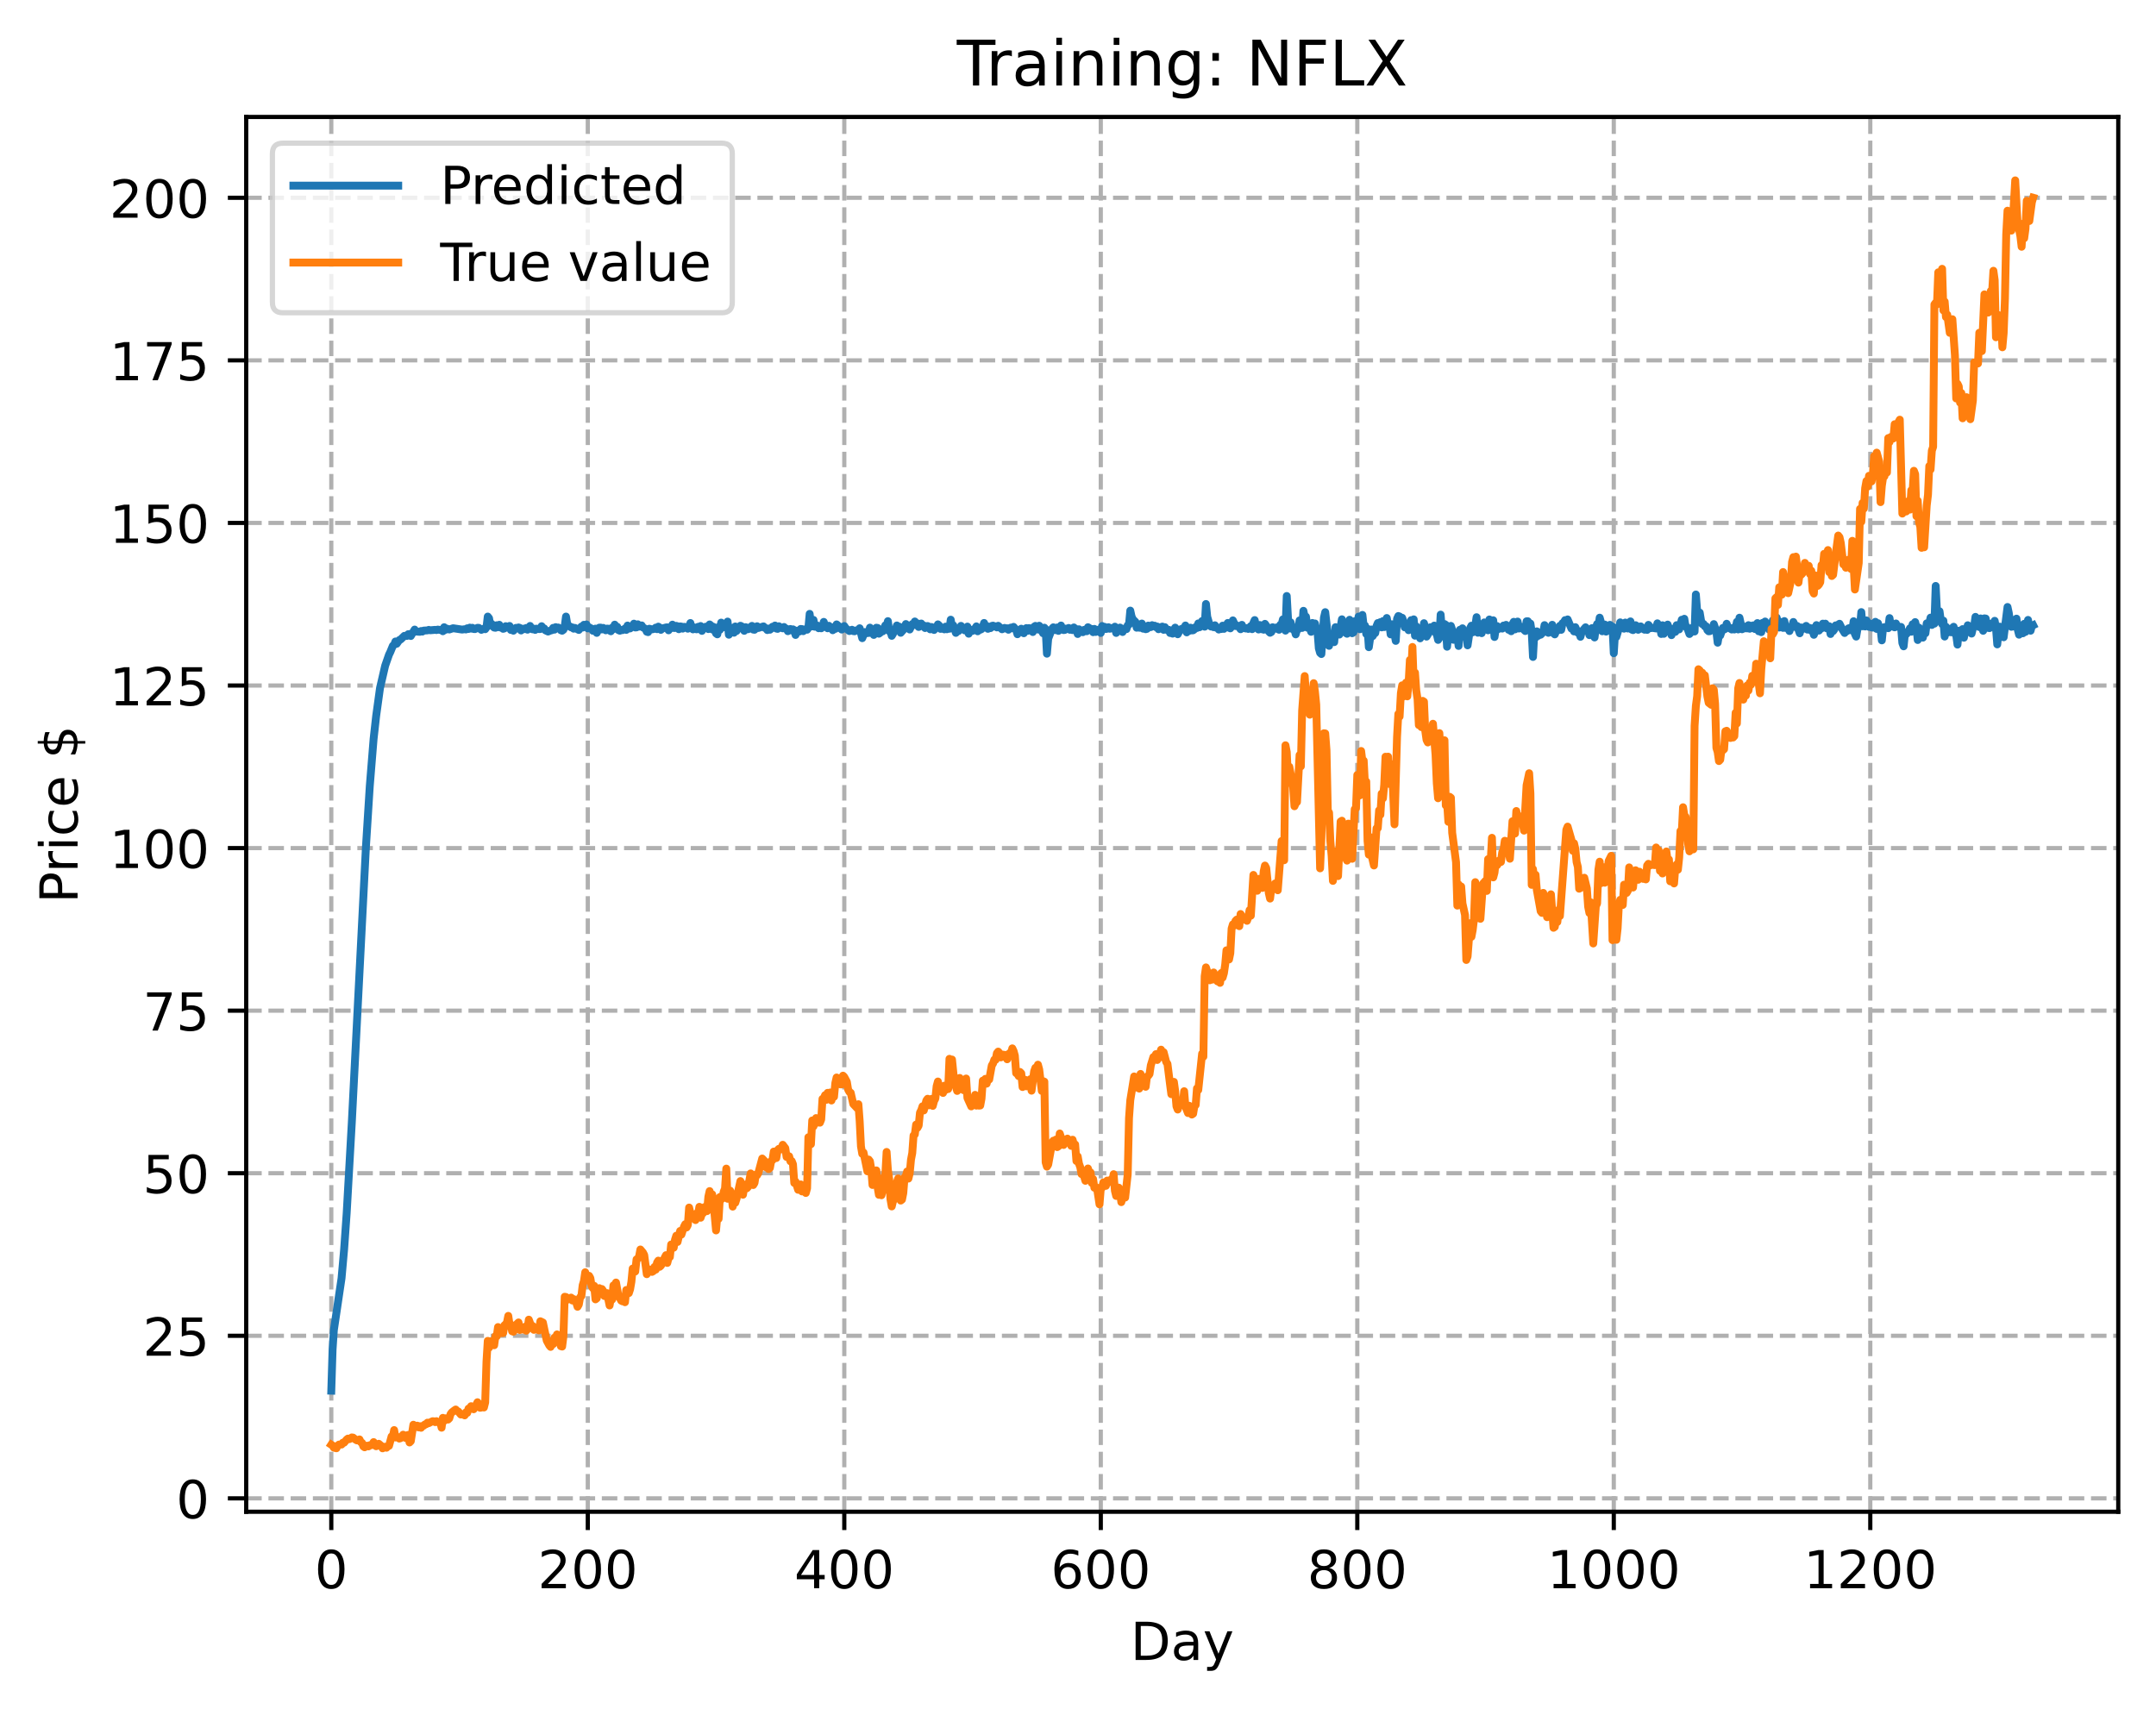 <?xml version="1.0" encoding="utf-8" standalone="no"?>
<!DOCTYPE svg PUBLIC "-//W3C//DTD SVG 1.1//EN"
  "http://www.w3.org/Graphics/SVG/1.1/DTD/svg11.dtd">
<!-- Created with matplotlib (https://matplotlib.org/) -->
<svg height="325.986pt" version="1.1" viewBox="0 0 411.286 325.986" width="411.286pt" xmlns="http://www.w3.org/2000/svg" xmlns:xlink="http://www.w3.org/1999/xlink">
 <defs>
  <style type="text/css">
*{stroke-linecap:butt;stroke-linejoin:round;}
  </style>
 </defs>
 <g id="figure_1">
  <g id="patch_1">
   <path d="M 0 325.986 
L 411.286 325.986 
L 411.286 0 
L 0 0 
z
" style="fill:#ffffff;"/>
  </g>
  <g id="axes_1">
   <g id="patch_2">
    <path d="M 46.966 288.43 
L 404.086 288.43 
L 404.086 22.318 
L 46.966 22.318 
z
" style="fill:#ffffff;"/>
   </g>
   <g id="matplotlib.axis_1">
    <g id="xtick_1">
     <g id="line2d_1">
      <path clip-path="url(#p28dd82bbb2)" d="M 63.198 288.43 
L 63.198 22.318 
" style="fill:none;stroke:#b0b0b0;stroke-dasharray:2.96,1.28;stroke-dashoffset:0;stroke-width:0.8;"/>
     </g>
     <g id="line2d_2">
      <defs>
       <path d="M 0 0 
L 0 3.5 
" id="mb4a8c2b0c5" style="stroke:#000000;stroke-width:0.8;"/>
      </defs>
      <g>
       <use style="stroke:#000000;stroke-width:0.8;" x="63.198" xlink:href="#mb4a8c2b0c5" y="288.43"/>
      </g>
     </g>
     <g id="text_1">
      <!-- 0 -->
      <defs>
       <path d="M 31.781 66.406 
Q 24.172 66.406 20.328 58.906 
Q 16.5 51.422 16.5 36.375 
Q 16.5 21.391 20.328 13.891 
Q 24.172 6.391 31.781 6.391 
Q 39.453 6.391 43.281 13.891 
Q 47.125 21.391 47.125 36.375 
Q 47.125 51.422 43.281 58.906 
Q 39.453 66.406 31.781 66.406 
z
M 31.781 74.219 
Q 44.047 74.219 50.516 64.516 
Q 56.984 54.828 56.984 36.375 
Q 56.984 17.969 50.516 8.266 
Q 44.047 -1.422 31.781 -1.422 
Q 19.531 -1.422 13.062 8.266 
Q 6.594 17.969 6.594 36.375 
Q 6.594 54.828 13.062 64.516 
Q 19.531 74.219 31.781 74.219 
z
" id="DejaVuSans-48"/>
      </defs>
      <g transform="translate(60.017 303.029)scale(0.1 -0.1)">
       <use xlink:href="#DejaVuSans-48"/>
      </g>
     </g>
    </g>
    <g id="xtick_2">
     <g id="line2d_3">
      <path clip-path="url(#p28dd82bbb2)" d="M 112.129 288.43 
L 112.129 22.318 
" style="fill:none;stroke:#b0b0b0;stroke-dasharray:2.96,1.28;stroke-dashoffset:0;stroke-width:0.8;"/>
     </g>
     <g id="line2d_4">
      <g>
       <use style="stroke:#000000;stroke-width:0.8;" x="112.129" xlink:href="#mb4a8c2b0c5" y="288.43"/>
      </g>
     </g>
     <g id="text_2">
      <!-- 200 -->
      <defs>
       <path d="M 19.188 8.297 
L 53.609 8.297 
L 53.609 0 
L 7.328 0 
L 7.328 8.297 
Q 12.938 14.109 22.625 23.891 
Q 32.328 33.688 34.812 36.531 
Q 39.547 41.844 41.422 45.531 
Q 43.312 49.219 43.312 52.781 
Q 43.312 58.594 39.234 62.25 
Q 35.156 65.922 28.609 65.922 
Q 23.969 65.922 18.812 64.312 
Q 13.672 62.703 7.812 59.422 
L 7.812 69.391 
Q 13.766 71.781 18.938 73 
Q 24.125 74.219 28.422 74.219 
Q 39.75 74.219 46.484 68.547 
Q 53.219 62.891 53.219 53.422 
Q 53.219 48.922 51.531 44.891 
Q 49.859 40.875 45.406 35.406 
Q 44.188 33.984 37.641 27.219 
Q 31.109 20.453 19.188 8.297 
z
" id="DejaVuSans-50"/>
      </defs>
      <g transform="translate(102.585 303.029)scale(0.1 -0.1)">
       <use xlink:href="#DejaVuSans-50"/>
       <use x="63.623" xlink:href="#DejaVuSans-48"/>
       <use x="127.246" xlink:href="#DejaVuSans-48"/>
      </g>
     </g>
    </g>
    <g id="xtick_3">
     <g id="line2d_5">
      <path clip-path="url(#p28dd82bbb2)" d="M 161.06 288.43 
L 161.06 22.318 
" style="fill:none;stroke:#b0b0b0;stroke-dasharray:2.96,1.28;stroke-dashoffset:0;stroke-width:0.8;"/>
     </g>
     <g id="line2d_6">
      <g>
       <use style="stroke:#000000;stroke-width:0.8;" x="161.06" xlink:href="#mb4a8c2b0c5" y="288.43"/>
      </g>
     </g>
     <g id="text_3">
      <!-- 400 -->
      <defs>
       <path d="M 37.797 64.312 
L 12.891 25.391 
L 37.797 25.391 
z
M 35.203 72.906 
L 47.609 72.906 
L 47.609 25.391 
L 58.016 25.391 
L 58.016 17.188 
L 47.609 17.188 
L 47.609 0 
L 37.797 0 
L 37.797 17.188 
L 4.891 17.188 
L 4.891 26.703 
z
" id="DejaVuSans-52"/>
      </defs>
      <g transform="translate(151.516 303.029)scale(0.1 -0.1)">
       <use xlink:href="#DejaVuSans-52"/>
       <use x="63.623" xlink:href="#DejaVuSans-48"/>
       <use x="127.246" xlink:href="#DejaVuSans-48"/>
      </g>
     </g>
    </g>
    <g id="xtick_4">
     <g id="line2d_7">
      <path clip-path="url(#p28dd82bbb2)" d="M 209.99 288.43 
L 209.99 22.318 
" style="fill:none;stroke:#b0b0b0;stroke-dasharray:2.96,1.28;stroke-dashoffset:0;stroke-width:0.8;"/>
     </g>
     <g id="line2d_8">
      <g>
       <use style="stroke:#000000;stroke-width:0.8;" x="209.99" xlink:href="#mb4a8c2b0c5" y="288.43"/>
      </g>
     </g>
     <g id="text_4">
      <!-- 600 -->
      <defs>
       <path d="M 33.016 40.375 
Q 26.375 40.375 22.484 35.828 
Q 18.609 31.297 18.609 23.391 
Q 18.609 15.531 22.484 10.953 
Q 26.375 6.391 33.016 6.391 
Q 39.656 6.391 43.531 10.953 
Q 47.406 15.531 47.406 23.391 
Q 47.406 31.297 43.531 35.828 
Q 39.656 40.375 33.016 40.375 
z
M 52.594 71.297 
L 52.594 62.312 
Q 48.875 64.062 45.094 64.984 
Q 41.312 65.922 37.594 65.922 
Q 27.828 65.922 22.672 59.328 
Q 17.531 52.734 16.797 39.406 
Q 19.672 43.656 24.016 45.922 
Q 28.375 48.188 33.594 48.188 
Q 44.578 48.188 50.953 41.516 
Q 57.328 34.859 57.328 23.391 
Q 57.328 12.156 50.688 5.359 
Q 44.047 -1.422 33.016 -1.422 
Q 20.359 -1.422 13.672 8.266 
Q 6.984 17.969 6.984 36.375 
Q 6.984 53.656 15.188 63.938 
Q 23.391 74.219 37.203 74.219 
Q 40.922 74.219 44.703 73.484 
Q 48.484 72.75 52.594 71.297 
z
" id="DejaVuSans-54"/>
      </defs>
      <g transform="translate(200.446 303.029)scale(0.1 -0.1)">
       <use xlink:href="#DejaVuSans-54"/>
       <use x="63.623" xlink:href="#DejaVuSans-48"/>
       <use x="127.246" xlink:href="#DejaVuSans-48"/>
      </g>
     </g>
    </g>
    <g id="xtick_5">
     <g id="line2d_9">
      <path clip-path="url(#p28dd82bbb2)" d="M 258.921 288.43 
L 258.921 22.318 
" style="fill:none;stroke:#b0b0b0;stroke-dasharray:2.96,1.28;stroke-dashoffset:0;stroke-width:0.8;"/>
     </g>
     <g id="line2d_10">
      <g>
       <use style="stroke:#000000;stroke-width:0.8;" x="258.921" xlink:href="#mb4a8c2b0c5" y="288.43"/>
      </g>
     </g>
     <g id="text_5">
      <!-- 800 -->
      <defs>
       <path d="M 31.781 34.625 
Q 24.75 34.625 20.719 30.859 
Q 16.703 27.094 16.703 20.516 
Q 16.703 13.922 20.719 10.156 
Q 24.75 6.391 31.781 6.391 
Q 38.812 6.391 42.859 10.172 
Q 46.922 13.969 46.922 20.516 
Q 46.922 27.094 42.891 30.859 
Q 38.875 34.625 31.781 34.625 
z
M 21.922 38.812 
Q 15.578 40.375 12.031 44.719 
Q 8.5 49.078 8.5 55.328 
Q 8.5 64.062 14.719 69.141 
Q 20.953 74.219 31.781 74.219 
Q 42.672 74.219 48.875 69.141 
Q 55.078 64.062 55.078 55.328 
Q 55.078 49.078 51.531 44.719 
Q 48 40.375 41.703 38.812 
Q 48.828 37.156 52.797 32.312 
Q 56.781 27.484 56.781 20.516 
Q 56.781 9.906 50.312 4.234 
Q 43.844 -1.422 31.781 -1.422 
Q 19.734 -1.422 13.25 4.234 
Q 6.781 9.906 6.781 20.516 
Q 6.781 27.484 10.781 32.312 
Q 14.797 37.156 21.922 38.812 
z
M 18.312 54.391 
Q 18.312 48.734 21.844 45.562 
Q 25.391 42.391 31.781 42.391 
Q 38.141 42.391 41.719 45.562 
Q 45.312 48.734 45.312 54.391 
Q 45.312 60.062 41.719 63.234 
Q 38.141 66.406 31.781 66.406 
Q 25.391 66.406 21.844 63.234 
Q 18.312 60.062 18.312 54.391 
z
" id="DejaVuSans-56"/>
      </defs>
      <g transform="translate(249.377 303.029)scale(0.1 -0.1)">
       <use xlink:href="#DejaVuSans-56"/>
       <use x="63.623" xlink:href="#DejaVuSans-48"/>
       <use x="127.246" xlink:href="#DejaVuSans-48"/>
      </g>
     </g>
    </g>
    <g id="xtick_6">
     <g id="line2d_11">
      <path clip-path="url(#p28dd82bbb2)" d="M 307.851 288.43 
L 307.851 22.318 
" style="fill:none;stroke:#b0b0b0;stroke-dasharray:2.96,1.28;stroke-dashoffset:0;stroke-width:0.8;"/>
     </g>
     <g id="line2d_12">
      <g>
       <use style="stroke:#000000;stroke-width:0.8;" x="307.851" xlink:href="#mb4a8c2b0c5" y="288.43"/>
      </g>
     </g>
     <g id="text_6">
      <!-- 1000 -->
      <defs>
       <path d="M 12.406 8.297 
L 28.516 8.297 
L 28.516 63.922 
L 10.984 60.406 
L 10.984 69.391 
L 28.422 72.906 
L 38.281 72.906 
L 38.281 8.297 
L 54.391 8.297 
L 54.391 0 
L 12.406 0 
z
" id="DejaVuSans-49"/>
      </defs>
      <g transform="translate(295.126 303.029)scale(0.1 -0.1)">
       <use xlink:href="#DejaVuSans-49"/>
       <use x="63.623" xlink:href="#DejaVuSans-48"/>
       <use x="127.246" xlink:href="#DejaVuSans-48"/>
       <use x="190.869" xlink:href="#DejaVuSans-48"/>
      </g>
     </g>
    </g>
    <g id="xtick_7">
     <g id="line2d_13">
      <path clip-path="url(#p28dd82bbb2)" d="M 356.782 288.43 
L 356.782 22.318 
" style="fill:none;stroke:#b0b0b0;stroke-dasharray:2.96,1.28;stroke-dashoffset:0;stroke-width:0.8;"/>
     </g>
     <g id="line2d_14">
      <g>
       <use style="stroke:#000000;stroke-width:0.8;" x="356.782" xlink:href="#mb4a8c2b0c5" y="288.43"/>
      </g>
     </g>
     <g id="text_7">
      <!-- 1200 -->
      <g transform="translate(344.057 303.029)scale(0.1 -0.1)">
       <use xlink:href="#DejaVuSans-49"/>
       <use x="63.623" xlink:href="#DejaVuSans-50"/>
       <use x="127.246" xlink:href="#DejaVuSans-48"/>
       <use x="190.869" xlink:href="#DejaVuSans-48"/>
      </g>
     </g>
    </g>
    <g id="text_8">
     <!-- Day -->
     <defs>
      <path d="M 19.672 64.797 
L 19.672 8.109 
L 31.594 8.109 
Q 46.688 8.109 53.688 14.938 
Q 60.688 21.781 60.688 36.531 
Q 60.688 51.172 53.688 57.984 
Q 46.688 64.797 31.594 64.797 
z
M 9.812 72.906 
L 30.078 72.906 
Q 51.266 72.906 61.172 64.094 
Q 71.094 55.281 71.094 36.531 
Q 71.094 17.672 61.125 8.828 
Q 51.172 0 30.078 0 
L 9.812 0 
z
" id="DejaVuSans-68"/>
      <path d="M 34.281 27.484 
Q 23.391 27.484 19.188 25 
Q 14.984 22.516 14.984 16.5 
Q 14.984 11.719 18.141 8.906 
Q 21.297 6.109 26.703 6.109 
Q 34.188 6.109 38.703 11.406 
Q 43.219 16.703 43.219 25.484 
L 43.219 27.484 
z
M 52.203 31.203 
L 52.203 0 
L 43.219 0 
L 43.219 8.297 
Q 40.141 3.328 35.547 0.953 
Q 30.953 -1.422 24.312 -1.422 
Q 15.922 -1.422 10.953 3.297 
Q 6 8.016 6 15.922 
Q 6 25.141 12.172 29.828 
Q 18.359 34.516 30.609 34.516 
L 43.219 34.516 
L 43.219 35.406 
Q 43.219 41.609 39.141 45 
Q 35.062 48.391 27.688 48.391 
Q 23 48.391 18.547 47.266 
Q 14.109 46.141 10.016 43.891 
L 10.016 52.203 
Q 14.938 54.109 19.578 55.047 
Q 24.219 56 28.609 56 
Q 40.484 56 46.344 49.844 
Q 52.203 43.703 52.203 31.203 
z
" id="DejaVuSans-97"/>
      <path d="M 32.172 -5.078 
Q 28.375 -14.844 24.75 -17.812 
Q 21.141 -20.797 15.094 -20.797 
L 7.906 -20.797 
L 7.906 -13.281 
L 13.188 -13.281 
Q 16.891 -13.281 18.938 -11.516 
Q 21 -9.766 23.484 -3.219 
L 25.094 0.875 
L 2.984 54.688 
L 12.5 54.688 
L 29.594 11.922 
L 46.688 54.688 
L 56.203 54.688 
z
" id="DejaVuSans-121"/>
     </defs>
     <g transform="translate(215.652 316.707)scale(0.1 -0.1)">
      <use xlink:href="#DejaVuSans-68"/>
      <use x="77.002" xlink:href="#DejaVuSans-97"/>
      <use x="138.281" xlink:href="#DejaVuSans-121"/>
     </g>
    </g>
   </g>
   <g id="matplotlib.axis_2">
    <g id="ytick_1">
     <g id="line2d_15">
      <path clip-path="url(#p28dd82bbb2)" d="M 46.966 285.875 
L 404.086 285.875 
" style="fill:none;stroke:#b0b0b0;stroke-dasharray:2.96,1.28;stroke-dashoffset:0;stroke-width:0.8;"/>
     </g>
     <g id="line2d_16">
      <defs>
       <path d="M 0 0 
L -3.5 0 
" id="mbc3cad5f1d" style="stroke:#000000;stroke-width:0.8;"/>
      </defs>
      <g>
       <use style="stroke:#000000;stroke-width:0.8;" x="46.966" xlink:href="#mbc3cad5f1d" y="285.875"/>
      </g>
     </g>
     <g id="text_9">
      <!-- 0 -->
      <g transform="translate(33.603 289.674)scale(0.1 -0.1)">
       <use xlink:href="#DejaVuSans-48"/>
      </g>
     </g>
    </g>
    <g id="ytick_2">
     <g id="line2d_17">
      <path clip-path="url(#p28dd82bbb2)" d="M 46.966 254.858 
L 404.086 254.858 
" style="fill:none;stroke:#b0b0b0;stroke-dasharray:2.96,1.28;stroke-dashoffset:0;stroke-width:0.8;"/>
     </g>
     <g id="line2d_18">
      <g>
       <use style="stroke:#000000;stroke-width:0.8;" x="46.966" xlink:href="#mbc3cad5f1d" y="254.858"/>
      </g>
     </g>
     <g id="text_10">
      <!-- 25 -->
      <defs>
       <path d="M 10.797 72.906 
L 49.516 72.906 
L 49.516 64.594 
L 19.828 64.594 
L 19.828 46.734 
Q 21.969 47.469 24.109 47.828 
Q 26.266 48.188 28.422 48.188 
Q 40.625 48.188 47.75 41.5 
Q 54.891 34.812 54.891 23.391 
Q 54.891 11.625 47.562 5.094 
Q 40.234 -1.422 26.906 -1.422 
Q 22.312 -1.422 17.547 -0.641 
Q 12.797 0.141 7.719 1.703 
L 7.719 11.625 
Q 12.109 9.234 16.797 8.062 
Q 21.484 6.891 26.703 6.891 
Q 35.156 6.891 40.078 11.328 
Q 45.016 15.766 45.016 23.391 
Q 45.016 31 40.078 35.438 
Q 35.156 39.891 26.703 39.891 
Q 22.75 39.891 18.812 39.016 
Q 14.891 38.141 10.797 36.281 
z
" id="DejaVuSans-53"/>
      </defs>
      <g transform="translate(27.241 258.657)scale(0.1 -0.1)">
       <use xlink:href="#DejaVuSans-50"/>
       <use x="63.623" xlink:href="#DejaVuSans-53"/>
      </g>
     </g>
    </g>
    <g id="ytick_3">
     <g id="line2d_19">
      <path clip-path="url(#p28dd82bbb2)" d="M 46.966 223.841 
L 404.086 223.841 
" style="fill:none;stroke:#b0b0b0;stroke-dasharray:2.96,1.28;stroke-dashoffset:0;stroke-width:0.8;"/>
     </g>
     <g id="line2d_20">
      <g>
       <use style="stroke:#000000;stroke-width:0.8;" x="46.966" xlink:href="#mbc3cad5f1d" y="223.841"/>
      </g>
     </g>
     <g id="text_11">
      <!-- 50 -->
      <g transform="translate(27.241 227.64)scale(0.1 -0.1)">
       <use xlink:href="#DejaVuSans-53"/>
       <use x="63.623" xlink:href="#DejaVuSans-48"/>
      </g>
     </g>
    </g>
    <g id="ytick_4">
     <g id="line2d_21">
      <path clip-path="url(#p28dd82bbb2)" d="M 46.966 192.824 
L 404.086 192.824 
" style="fill:none;stroke:#b0b0b0;stroke-dasharray:2.96,1.28;stroke-dashoffset:0;stroke-width:0.8;"/>
     </g>
     <g id="line2d_22">
      <g>
       <use style="stroke:#000000;stroke-width:0.8;" x="46.966" xlink:href="#mbc3cad5f1d" y="192.824"/>
      </g>
     </g>
     <g id="text_12">
      <!-- 75 -->
      <defs>
       <path d="M 8.203 72.906 
L 55.078 72.906 
L 55.078 68.703 
L 28.609 0 
L 18.312 0 
L 43.219 64.594 
L 8.203 64.594 
z
" id="DejaVuSans-55"/>
      </defs>
      <g transform="translate(27.241 196.623)scale(0.1 -0.1)">
       <use xlink:href="#DejaVuSans-55"/>
       <use x="63.623" xlink:href="#DejaVuSans-53"/>
      </g>
     </g>
    </g>
    <g id="ytick_5">
     <g id="line2d_23">
      <path clip-path="url(#p28dd82bbb2)" d="M 46.966 161.807 
L 404.086 161.807 
" style="fill:none;stroke:#b0b0b0;stroke-dasharray:2.96,1.28;stroke-dashoffset:0;stroke-width:0.8;"/>
     </g>
     <g id="line2d_24">
      <g>
       <use style="stroke:#000000;stroke-width:0.8;" x="46.966" xlink:href="#mbc3cad5f1d" y="161.807"/>
      </g>
     </g>
     <g id="text_13">
      <!-- 100 -->
      <g transform="translate(20.878 165.606)scale(0.1 -0.1)">
       <use xlink:href="#DejaVuSans-49"/>
       <use x="63.623" xlink:href="#DejaVuSans-48"/>
       <use x="127.246" xlink:href="#DejaVuSans-48"/>
      </g>
     </g>
    </g>
    <g id="ytick_6">
     <g id="line2d_25">
      <path clip-path="url(#p28dd82bbb2)" d="M 46.966 130.79 
L 404.086 130.79 
" style="fill:none;stroke:#b0b0b0;stroke-dasharray:2.96,1.28;stroke-dashoffset:0;stroke-width:0.8;"/>
     </g>
     <g id="line2d_26">
      <g>
       <use style="stroke:#000000;stroke-width:0.8;" x="46.966" xlink:href="#mbc3cad5f1d" y="130.79"/>
      </g>
     </g>
     <g id="text_14">
      <!-- 125 -->
      <g transform="translate(20.878 134.589)scale(0.1 -0.1)">
       <use xlink:href="#DejaVuSans-49"/>
       <use x="63.623" xlink:href="#DejaVuSans-50"/>
       <use x="127.246" xlink:href="#DejaVuSans-53"/>
      </g>
     </g>
    </g>
    <g id="ytick_7">
     <g id="line2d_27">
      <path clip-path="url(#p28dd82bbb2)" d="M 46.966 99.773 
L 404.086 99.773 
" style="fill:none;stroke:#b0b0b0;stroke-dasharray:2.96,1.28;stroke-dashoffset:0;stroke-width:0.8;"/>
     </g>
     <g id="line2d_28">
      <g>
       <use style="stroke:#000000;stroke-width:0.8;" x="46.966" xlink:href="#mbc3cad5f1d" y="99.773"/>
      </g>
     </g>
     <g id="text_15">
      <!-- 150 -->
      <g transform="translate(20.878 103.572)scale(0.1 -0.1)">
       <use xlink:href="#DejaVuSans-49"/>
       <use x="63.623" xlink:href="#DejaVuSans-53"/>
       <use x="127.246" xlink:href="#DejaVuSans-48"/>
      </g>
     </g>
    </g>
    <g id="ytick_8">
     <g id="line2d_29">
      <path clip-path="url(#p28dd82bbb2)" d="M 46.966 68.756 
L 404.086 68.756 
" style="fill:none;stroke:#b0b0b0;stroke-dasharray:2.96,1.28;stroke-dashoffset:0;stroke-width:0.8;"/>
     </g>
     <g id="line2d_30">
      <g>
       <use style="stroke:#000000;stroke-width:0.8;" x="46.966" xlink:href="#mbc3cad5f1d" y="68.756"/>
      </g>
     </g>
     <g id="text_16">
      <!-- 175 -->
      <g transform="translate(20.878 72.555)scale(0.1 -0.1)">
       <use xlink:href="#DejaVuSans-49"/>
       <use x="63.623" xlink:href="#DejaVuSans-55"/>
       <use x="127.246" xlink:href="#DejaVuSans-53"/>
      </g>
     </g>
    </g>
    <g id="ytick_9">
     <g id="line2d_31">
      <path clip-path="url(#p28dd82bbb2)" d="M 46.966 37.739 
L 404.086 37.739 
" style="fill:none;stroke:#b0b0b0;stroke-dasharray:2.96,1.28;stroke-dashoffset:0;stroke-width:0.8;"/>
     </g>
     <g id="line2d_32">
      <g>
       <use style="stroke:#000000;stroke-width:0.8;" x="46.966" xlink:href="#mbc3cad5f1d" y="37.739"/>
      </g>
     </g>
     <g id="text_17">
      <!-- 200 -->
      <g transform="translate(20.878 41.538)scale(0.1 -0.1)">
       <use xlink:href="#DejaVuSans-50"/>
       <use x="63.623" xlink:href="#DejaVuSans-48"/>
       <use x="127.246" xlink:href="#DejaVuSans-48"/>
      </g>
     </g>
    </g>
    <g id="text_18">
     <!-- Price $ -->
     <defs>
      <path d="M 19.672 64.797 
L 19.672 37.406 
L 32.078 37.406 
Q 38.969 37.406 42.719 40.969 
Q 46.484 44.531 46.484 51.125 
Q 46.484 57.672 42.719 61.234 
Q 38.969 64.797 32.078 64.797 
z
M 9.812 72.906 
L 32.078 72.906 
Q 44.344 72.906 50.609 67.359 
Q 56.891 61.812 56.891 51.125 
Q 56.891 40.328 50.609 34.812 
Q 44.344 29.297 32.078 29.297 
L 19.672 29.297 
L 19.672 0 
L 9.812 0 
z
" id="DejaVuSans-80"/>
      <path d="M 41.109 46.297 
Q 39.594 47.172 37.812 47.578 
Q 36.031 48 33.891 48 
Q 26.266 48 22.188 43.047 
Q 18.109 38.094 18.109 28.812 
L 18.109 0 
L 9.078 0 
L 9.078 54.688 
L 18.109 54.688 
L 18.109 46.188 
Q 20.953 51.172 25.484 53.578 
Q 30.031 56 36.531 56 
Q 37.453 56 38.578 55.875 
Q 39.703 55.766 41.062 55.516 
z
" id="DejaVuSans-114"/>
      <path d="M 9.422 54.688 
L 18.406 54.688 
L 18.406 0 
L 9.422 0 
z
M 9.422 75.984 
L 18.406 75.984 
L 18.406 64.594 
L 9.422 64.594 
z
" id="DejaVuSans-105"/>
      <path d="M 48.781 52.594 
L 48.781 44.188 
Q 44.969 46.297 41.141 47.344 
Q 37.312 48.391 33.406 48.391 
Q 24.656 48.391 19.812 42.844 
Q 14.984 37.312 14.984 27.297 
Q 14.984 17.281 19.812 11.734 
Q 24.656 6.203 33.406 6.203 
Q 37.312 6.203 41.141 7.25 
Q 44.969 8.297 48.781 10.406 
L 48.781 2.094 
Q 45.016 0.344 40.984 -0.531 
Q 36.969 -1.422 32.422 -1.422 
Q 20.062 -1.422 12.781 6.344 
Q 5.516 14.109 5.516 27.297 
Q 5.516 40.672 12.859 48.328 
Q 20.219 56 33.016 56 
Q 37.156 56 41.109 55.141 
Q 45.062 54.297 48.781 52.594 
z
" id="DejaVuSans-99"/>
      <path d="M 56.203 29.594 
L 56.203 25.203 
L 14.891 25.203 
Q 15.484 15.922 20.484 11.062 
Q 25.484 6.203 34.422 6.203 
Q 39.594 6.203 44.453 7.469 
Q 49.312 8.734 54.109 11.281 
L 54.109 2.781 
Q 49.266 0.734 44.188 -0.344 
Q 39.109 -1.422 33.891 -1.422 
Q 20.797 -1.422 13.156 6.188 
Q 5.516 13.812 5.516 26.812 
Q 5.516 40.234 12.766 48.109 
Q 20.016 56 32.328 56 
Q 43.359 56 49.781 48.891 
Q 56.203 41.797 56.203 29.594 
z
M 47.219 32.234 
Q 47.125 39.594 43.094 43.984 
Q 39.062 48.391 32.422 48.391 
Q 24.906 48.391 20.391 44.141 
Q 15.875 39.891 15.188 32.172 
z
" id="DejaVuSans-101"/>
      <path id="DejaVuSans-32"/>
      <path d="M 33.797 -14.703 
L 28.906 -14.703 
L 28.859 0 
Q 23.734 0.094 18.609 1.188 
Q 13.484 2.297 8.297 4.5 
L 8.297 13.281 
Q 13.281 10.156 18.375 8.562 
Q 23.484 6.984 28.906 6.938 
L 28.906 29.203 
Q 18.109 30.953 13.203 35.156 
Q 8.297 39.359 8.297 46.688 
Q 8.297 54.641 13.625 59.219 
Q 18.953 63.812 28.906 64.5 
L 28.906 75.984 
L 33.797 75.984 
L 33.797 64.656 
Q 38.328 64.453 42.578 63.688 
Q 46.828 62.938 50.875 61.625 
L 50.875 53.078 
Q 46.828 55.125 42.547 56.25 
Q 38.281 57.375 33.797 57.562 
L 33.797 36.719 
Q 44.875 35.016 50.094 30.609 
Q 55.328 26.219 55.328 18.609 
Q 55.328 10.359 49.781 5.594 
Q 44.234 0.828 33.797 0.094 
z
M 28.906 37.594 
L 28.906 57.625 
Q 23.25 56.984 20.266 54.391 
Q 17.281 51.812 17.281 47.516 
Q 17.281 43.312 20.031 40.969 
Q 22.797 38.625 28.906 37.594 
z
M 33.797 28.219 
L 33.797 7.078 
Q 39.984 7.906 43.141 10.594 
Q 46.297 13.281 46.297 17.672 
Q 46.297 21.969 43.281 24.5 
Q 40.281 27.047 33.797 28.219 
z
" id="DejaVuSans-36"/>
     </defs>
     <g transform="translate(14.798 172.342)rotate(-90)scale(0.1 -0.1)">
      <use xlink:href="#DejaVuSans-80"/>
      <use x="58.553" xlink:href="#DejaVuSans-114"/>
      <use x="99.666" xlink:href="#DejaVuSans-105"/>
      <use x="127.449" xlink:href="#DejaVuSans-99"/>
      <use x="182.43" xlink:href="#DejaVuSans-101"/>
      <use x="243.953" xlink:href="#DejaVuSans-32"/>
      <use x="275.74" xlink:href="#DejaVuSans-36"/>
     </g>
    </g>
   </g>
   <g id="line2d_33">
    <path clip-path="url(#p28dd82bbb2)" d="M 63.198 265.334 
L 63.443 257.495 
L 63.688 253.769 
L 65.156 243.873 
L 65.645 238.38 
L 66.134 231.458 
L 67.113 214.157 
L 69.804 161.612 
L 70.538 150.005 
L 71.272 140.942 
L 71.761 136.569 
L 72.495 131.255 
L 73.474 127.014 
L 74.208 124.907 
L 74.452 124.411 
L 74.942 123.215 
L 75.186 123.037 
L 75.431 122.393 
L 75.676 122.828 
L 76.165 122.124 
L 76.41 122.025 
L 77.144 121.314 
L 77.633 121.331 
L 77.878 120.998 
L 78.122 120.979 
L 78.367 121.348 
L 79.101 120.117 
L 79.345 120.497 
L 80.079 120.548 
L 80.324 120.394 
L 80.569 120.504 
L 80.813 120.315 
L 81.547 120.271 
L 81.792 120.178 
L 82.037 120.255 
L 83.015 120.172 
L 83.26 120.214 
L 83.505 120.122 
L 83.994 120.197 
L 84.239 120.144 
L 84.483 120.438 
L 84.728 119.669 
L 84.972 120.169 
L 85.217 119.923 
L 85.706 120.106 
L 86.44 119.863 
L 88.153 120.12 
L 88.642 120.049 
L 88.887 120.096 
L 89.132 119.874 
L 89.376 120.008 
L 89.621 119.749 
L 89.866 119.946 
L 90.11 119.777 
L 90.355 120.013 
L 90.599 120.033 
L 91.089 119.785 
L 91.333 119.788 
L 91.823 120.169 
L 92.312 119.941 
L 92.557 120.049 
L 92.801 119.712 
L 93.046 117.635 
L 93.291 117.944 
L 93.535 119.31 
L 93.78 119.018 
L 94.025 119.523 
L 94.269 119.739 
L 94.514 119.778 
L 94.759 119.288 
L 95.003 119.672 
L 95.248 119.204 
L 95.493 119.735 
L 95.737 119.787 
L 95.982 119.979 
L 96.227 119.899 
L 96.471 119.47 
L 96.716 119.696 
L 96.96 119.667 
L 97.205 119.425 
L 97.45 120.193 
L 97.694 119.934 
L 97.939 120.335 
L 98.428 119.792 
L 98.673 119.907 
L 98.918 119.717 
L 99.162 119.792 
L 99.407 120.288 
L 99.652 120.012 
L 99.896 119.946 
L 100.141 120.033 
L 100.386 119.816 
L 100.63 120.142 
L 100.875 119.914 
L 101.12 119.426 
L 101.364 119.977 
L 101.609 120.074 
L 101.854 119.947 
L 102.098 120.184 
L 102.343 119.945 
L 102.832 120.025 
L 103.077 120.019 
L 103.321 119.476 
L 103.566 119.818 
L 103.811 119.897 
L 104.055 120.266 
L 104.545 120.498 
L 105.034 120.296 
L 105.279 120.24 
L 105.523 119.794 
L 105.768 120.136 
L 106.013 119.652 
L 106.257 119.877 
L 106.502 119.728 
L 106.747 119.899 
L 106.991 120.25 
L 107.236 120.34 
L 107.481 120.152 
L 107.725 119.508 
L 107.97 117.635 
L 108.215 119.099 
L 108.459 119.48 
L 108.704 119.507 
L 108.948 119.701 
L 109.193 119.702 
L 109.438 119.953 
L 109.682 119.802 
L 110.416 120.195 
L 110.906 119.548 
L 111.15 119.736 
L 111.395 119.203 
L 111.64 119.404 
L 111.884 119.146 
L 112.129 119.895 
L 112.374 119.683 
L 112.863 119.954 
L 113.108 120.351 
L 113.597 119.937 
L 113.842 120.75 
L 114.331 119.748 
L 114.575 119.744 
L 114.82 120.091 
L 115.065 119.797 
L 115.554 120.256 
L 115.799 119.935 
L 116.043 119.953 
L 116.288 120.301 
L 116.533 120.442 
L 116.777 119.766 
L 117.022 120.042 
L 117.267 119.18 
L 117.511 119.721 
L 117.756 119.59 
L 118.001 120.241 
L 118.245 120.34 
L 118.49 120.182 
L 118.735 120.231 
L 118.979 120.132 
L 119.224 119.914 
L 119.469 120.181 
L 119.713 119.35 
L 119.958 119.927 
L 120.203 119.903 
L 120.692 119.436 
L 120.936 118.989 
L 121.181 119.721 
L 121.426 119.7 
L 121.67 119.109 
L 121.915 119.558 
L 122.16 119.541 
L 122.404 119.324 
L 122.649 119.716 
L 123.138 119.98 
L 123.383 120.532 
L 123.628 120.608 
L 123.872 119.954 
L 124.362 120.082 
L 124.851 119.98 
L 125.096 119.744 
L 125.34 120.045 
L 125.585 119.56 
L 125.83 119.714 
L 126.074 120.172 
L 126.319 119.923 
L 127.053 119.712 
L 127.297 119.693 
L 127.542 120.262 
L 127.787 119.725 
L 128.031 119.853 
L 128.276 119.179 
L 128.521 119.812 
L 128.765 119.818 
L 129.01 119.406 
L 129.255 119.496 
L 129.499 120.054 
L 129.744 119.511 
L 129.989 119.547 
L 130.233 119.941 
L 130.478 119.598 
L 130.967 119.629 
L 131.212 119.956 
L 131.457 119.747 
L 131.701 118.867 
L 131.946 119.774 
L 132.191 120.081 
L 132.435 119.705 
L 132.68 120.033 
L 132.924 120.069 
L 133.169 119.592 
L 133.414 119.906 
L 133.658 119.441 
L 133.903 120.368 
L 134.148 119.781 
L 134.392 119.887 
L 134.637 119.569 
L 135.126 120.026 
L 135.371 119.139 
L 135.616 119.34 
L 135.86 120.093 
L 136.105 119.594 
L 136.594 120.845 
L 136.839 121.029 
L 137.084 119.621 
L 137.328 120.169 
L 137.573 118.79 
L 137.818 119.718 
L 138.062 119.66 
L 138.307 119.412 
L 138.551 119.53 
L 138.796 118.592 
L 139.041 121.103 
L 139.285 119.724 
L 139.775 120.082 
L 140.019 120.722 
L 140.264 119.527 
L 140.509 120.388 
L 140.753 119.835 
L 141.243 119.389 
L 141.487 119.502 
L 141.977 120.358 
L 142.221 119.655 
L 142.466 119.734 
L 142.711 120.056 
L 143.445 119.415 
L 143.689 120.124 
L 143.934 120.158 
L 144.178 119.905 
L 144.423 119.481 
L 144.668 119.816 
L 145.646 119.51 
L 145.891 119.797 
L 146.136 119.858 
L 146.38 120.218 
L 146.625 119.917 
L 146.87 120.15 
L 147.114 119.944 
L 147.359 119.578 
L 147.604 119.771 
L 147.848 119.346 
L 148.093 119.928 
L 148.338 119.987 
L 148.582 119.486 
L 148.827 119.704 
L 149.316 119.885 
L 149.561 119.625 
L 149.806 119.924 
L 150.05 119.96 
L 150.295 120.43 
L 150.784 120.009 
L 151.029 120.289 
L 151.273 120.069 
L 151.518 120.228 
L 151.763 121.146 
L 152.007 120.339 
L 152.497 120.493 
L 152.741 120 
L 152.986 120.022 
L 153.231 120.423 
L 153.475 120.087 
L 153.965 120.151 
L 154.209 119.812 
L 154.454 117.119 
L 154.699 119.085 
L 154.943 119.516 
L 155.188 118.276 
L 155.433 119.578 
L 155.677 119.321 
L 155.922 119.355 
L 156.166 119.862 
L 156.411 119.701 
L 156.656 119.878 
L 156.9 119.669 
L 157.145 118.652 
L 157.39 119.404 
L 157.634 119.362 
L 157.879 119.872 
L 158.124 119.394 
L 158.368 119.745 
L 158.613 119.695 
L 158.858 120.243 
L 159.102 119.628 
L 159.347 119.988 
L 159.592 119.13 
L 159.836 119.327 
L 160.081 119.826 
L 160.326 119.602 
L 160.57 120.116 
L 160.815 119.931 
L 161.06 119.442 
L 161.304 119.83 
L 162.038 120.406 
L 162.527 120.152 
L 162.772 120.411 
L 163.017 120.444 
L 163.261 120.288 
L 163.506 120.285 
L 163.751 120.149 
L 163.995 119.868 
L 164.485 121.76 
L 164.974 120.589 
L 165.219 120.847 
L 165.463 120.715 
L 165.708 120.774 
L 165.953 119.747 
L 166.687 121.141 
L 167.176 119.765 
L 167.421 119.807 
L 167.665 120.903 
L 167.91 120.729 
L 168.154 120.122 
L 168.399 120.453 
L 168.888 119.306 
L 169.133 119.626 
L 169.378 118.508 
L 169.622 120.423 
L 169.867 120.419 
L 170.112 121.317 
L 170.356 120.915 
L 170.601 120.192 
L 170.846 120.104 
L 171.09 119.336 
L 171.335 119.578 
L 171.58 119.57 
L 171.824 120.735 
L 172.314 120.178 
L 172.558 119.763 
L 172.803 119.063 
L 173.048 119.549 
L 173.292 119.45 
L 173.537 120.11 
L 174.026 119.074 
L 174.271 119.217 
L 174.515 118.576 
L 174.76 119.271 
L 175.005 118.933 
L 175.249 119.624 
L 175.494 119.513 
L 175.739 118.961 
L 175.983 119.355 
L 176.228 119.339 
L 176.473 119.827 
L 176.717 119.469 
L 176.962 119.442 
L 177.207 119.57 
L 177.451 120.074 
L 177.696 119.623 
L 177.941 119.718 
L 178.185 120.197 
L 178.43 119.696 
L 178.675 119.73 
L 178.919 119.125 
L 179.164 119.345 
L 179.409 119.985 
L 179.898 119.931 
L 180.142 120.079 
L 180.387 119.56 
L 180.632 120.058 
L 180.876 119.795 
L 181.121 119.967 
L 181.366 118.231 
L 181.61 119.664 
L 181.855 119.308 
L 182.344 120.75 
L 182.589 120.332 
L 182.834 120.412 
L 183.078 120.098 
L 183.323 119.411 
L 183.568 119.976 
L 184.057 120.277 
L 184.546 119.552 
L 184.791 120.911 
L 185.036 120.4 
L 185.525 120.369 
L 185.77 120.031 
L 186.014 120.085 
L 186.259 119.508 
L 186.503 120.448 
L 186.748 119.942 
L 186.993 120.157 
L 187.237 120.035 
L 187.482 119.63 
L 187.727 118.853 
L 187.971 119.734 
L 188.216 119.422 
L 188.461 119.978 
L 188.705 119.601 
L 188.95 119.84 
L 189.195 119.421 
L 189.439 119.367 
L 189.684 119.544 
L 189.929 119.489 
L 190.173 119.708 
L 190.418 119.397 
L 191.152 120.063 
L 191.641 119.8 
L 191.886 119.929 
L 192.13 119.868 
L 192.375 120.154 
L 192.62 119.84 
L 192.864 119.734 
L 193.109 119.876 
L 193.354 119.604 
L 193.843 120.159 
L 194.088 121.009 
L 194.332 120.384 
L 194.577 120.374 
L 194.822 119.952 
L 195.066 120.113 
L 195.311 120.819 
L 195.8 119.832 
L 196.045 120.36 
L 196.29 119.831 
L 196.534 119.941 
L 196.779 119.873 
L 197.024 120.589 
L 197.268 119.589 
L 197.513 119.416 
L 197.758 119.535 
L 198.002 120.115 
L 198.247 119.387 
L 198.736 120.41 
L 198.981 120.824 
L 199.225 119.757 
L 199.47 120.043 
L 199.715 124.719 
L 199.959 121.86 
L 200.693 119.952 
L 200.938 119.685 
L 201.183 119.841 
L 201.427 120.234 
L 201.672 119.719 
L 201.917 120.372 
L 202.161 120.058 
L 202.406 119.345 
L 202.651 120.016 
L 202.895 120.218 
L 203.14 120.184 
L 203.385 119.928 
L 203.629 119.951 
L 203.874 119.808 
L 204.118 120.164 
L 204.363 119.949 
L 204.608 120.224 
L 204.852 119.712 
L 205.097 120.174 
L 205.342 120.022 
L 205.586 120.964 
L 205.831 120.062 
L 206.076 120.557 
L 206.32 120.424 
L 206.565 120.621 
L 206.81 120.174 
L 207.054 120.405 
L 207.299 120.439 
L 207.544 119.668 
L 207.788 119.811 
L 208.033 120.142 
L 208.278 120.005 
L 208.522 120.617 
L 208.767 119.987 
L 209.012 120.574 
L 209.256 120.195 
L 209.501 120.153 
L 209.99 120.76 
L 210.235 119.433 
L 210.479 119.877 
L 210.724 119.601 
L 210.969 120.014 
L 211.213 119.955 
L 211.458 119.667 
L 211.703 119.969 
L 211.947 119.828 
L 212.192 119.844 
L 212.437 119.986 
L 212.681 119.564 
L 212.926 120.761 
L 213.415 120.153 
L 213.66 119.735 
L 214.149 120.585 
L 214.394 119.954 
L 214.883 120.038 
L 215.128 119.299 
L 215.373 119.15 
L 215.617 116.498 
L 215.862 117.623 
L 216.106 118.163 
L 216.596 118.645 
L 216.84 119.768 
L 217.085 119.515 
L 217.33 119.763 
L 217.574 119.781 
L 217.819 118.965 
L 218.064 119.951 
L 218.308 119.752 
L 218.553 120.051 
L 218.798 119.983 
L 219.042 119.361 
L 219.287 119.671 
L 219.532 119.648 
L 219.776 119.277 
L 220.021 119.437 
L 220.266 119.377 
L 220.51 119.66 
L 220.755 119.539 
L 221 120.051 
L 221.244 119.731 
L 221.734 119.55 
L 221.978 120.171 
L 222.223 119.66 
L 222.467 120.138 
L 222.712 120.224 
L 222.957 120.16 
L 223.201 120.772 
L 223.446 120.715 
L 223.691 120.895 
L 223.935 120.139 
L 224.18 119.747 
L 224.669 121.011 
L 225.159 120.105 
L 225.648 119.886 
L 225.893 120.148 
L 226.137 119.34 
L 226.382 120.655 
L 226.627 120.32 
L 226.871 120.361 
L 227.116 119.759 
L 227.361 120.277 
L 227.605 120.257 
L 227.85 120.069 
L 228.094 119.623 
L 228.339 119.818 
L 228.584 118.942 
L 228.828 119.678 
L 229.318 118.487 
L 229.807 119.57 
L 230.052 115.237 
L 230.296 117.667 
L 230.786 119.361 
L 231.03 119.545 
L 231.275 119.517 
L 231.52 119.671 
L 231.764 119.3 
L 232.009 119.762 
L 232.254 119.738 
L 232.498 120.114 
L 232.743 119.892 
L 232.988 120.017 
L 233.232 119.374 
L 233.477 119.987 
L 234.211 118.854 
L 234.455 119.776 
L 234.7 119.884 
L 234.945 119.487 
L 235.189 118.365 
L 235.679 119.45 
L 235.923 119.312 
L 236.413 119.707 
L 236.657 120.056 
L 236.902 119.213 
L 237.147 119.788 
L 237.636 119.914 
L 237.881 119.845 
L 238.125 119.997 
L 238.615 119.448 
L 238.859 120.044 
L 239.104 118.849 
L 239.349 118.304 
L 239.593 119.485 
L 240.082 120.105 
L 240.327 119.245 
L 240.572 120.047 
L 240.816 119.685 
L 241.061 120.146 
L 241.306 119.024 
L 241.795 119.711 
L 242.04 120.49 
L 242.284 120.728 
L 242.529 120.58 
L 242.774 119.67 
L 243.018 120.026 
L 243.508 119.713 
L 243.752 120.026 
L 243.997 120.154 
L 244.242 119.207 
L 244.486 119.165 
L 244.731 118.174 
L 245.22 120.321 
L 245.465 113.712 
L 245.709 118.06 
L 245.954 119.911 
L 246.199 118.733 
L 246.443 119.721 
L 246.688 120.112 
L 246.933 120.139 
L 247.177 121.034 
L 247.422 120.118 
L 247.667 120.046 
L 247.911 118.366 
L 248.156 118.393 
L 248.401 119.809 
L 248.645 116.538 
L 248.89 117.721 
L 249.135 117.655 
L 249.379 119.757 
L 249.624 119.594 
L 249.869 119.745 
L 250.113 120.548 
L 250.358 118.859 
L 250.603 119.699 
L 250.847 118.951 
L 251.092 119.973 
L 251.337 120.499 
L 251.581 123.699 
L 251.826 124.562 
L 252.07 124.786 
L 252.56 117.835 
L 252.804 116.794 
L 253.538 123.224 
L 253.783 121.169 
L 254.028 122.46 
L 254.272 121.939 
L 254.517 122.521 
L 254.762 119.662 
L 255.496 121.077 
L 255.985 118.157 
L 256.474 120.084 
L 256.719 120.747 
L 256.964 120.918 
L 257.208 120.555 
L 257.453 118.247 
L 257.697 120.034 
L 257.942 120.816 
L 258.187 120.659 
L 258.431 118.522 
L 258.676 118.584 
L 258.921 119.261 
L 259.165 117.64 
L 259.41 120.062 
L 259.655 119.712 
L 259.899 117.323 
L 260.144 119.526 
L 260.389 119.353 
L 260.633 120.952 
L 260.878 119.961 
L 261.123 123.482 
L 261.612 120.101 
L 261.857 121.372 
L 262.101 120.946 
L 262.346 120.786 
L 262.591 119.455 
L 262.835 118.869 
L 263.08 119.562 
L 263.325 118.701 
L 263.569 119.703 
L 263.814 118.501 
L 264.058 119.644 
L 264.548 117.912 
L 264.792 119.246 
L 265.037 119.161 
L 265.282 121.039 
L 265.526 119.102 
L 265.771 119.672 
L 266.26 122.28 
L 266.505 118.061 
L 266.75 117.532 
L 266.994 117.627 
L 267.239 118.909 
L 267.484 117.869 
L 267.728 118.532 
L 267.973 119.7 
L 268.218 119.233 
L 268.462 119.081 
L 268.707 120.241 
L 269.196 118.315 
L 269.441 119.984 
L 269.685 118.168 
L 269.93 121.289 
L 270.175 119.507 
L 270.419 120.908 
L 270.664 120.681 
L 270.909 121.793 
L 271.153 120.034 
L 271.398 121.01 
L 271.643 118.898 
L 271.887 119.793 
L 272.132 121.466 
L 272.621 120.656 
L 272.866 119.673 
L 273.111 120.308 
L 273.355 120.168 
L 273.6 119.359 
L 273.845 120.694 
L 274.089 121.024 
L 274.334 122.094 
L 274.579 121.743 
L 274.823 117.263 
L 275.068 120.466 
L 275.313 121.035 
L 275.557 119.057 
L 275.802 119.217 
L 276.046 123.392 
L 276.291 120.847 
L 276.536 121.856 
L 276.78 119.416 
L 277.025 120.152 
L 277.27 122.073 
L 277.514 121.376 
L 277.759 121.389 
L 278.004 121.236 
L 278.248 123.242 
L 278.493 120.16 
L 278.738 121.543 
L 278.982 119.873 
L 279.227 121.219 
L 279.472 120.794 
L 279.716 120.891 
L 279.961 123.129 
L 280.45 119.84 
L 280.695 119.378 
L 280.94 120.644 
L 281.184 119.815 
L 281.429 119.446 
L 281.673 117.757 
L 281.918 120.722 
L 282.163 120.408 
L 282.407 119.187 
L 282.652 120.805 
L 282.897 119.255 
L 283.141 118.753 
L 283.386 119.369 
L 283.631 119.513 
L 283.875 120.263 
L 284.12 118.191 
L 284.365 119.599 
L 284.609 119.462 
L 284.854 118.346 
L 285.099 121.537 
L 285.343 119.964 
L 285.588 119.449 
L 285.833 120.021 
L 286.322 119.71 
L 286.567 119.934 
L 286.811 119.352 
L 287.056 119.588 
L 287.301 119.219 
L 287.79 120.167 
L 288.034 120.04 
L 288.279 120.438 
L 288.524 119.074 
L 288.768 118.637 
L 289.013 120.085 
L 289.258 119.774 
L 289.502 118.588 
L 289.747 119.918 
L 289.992 119.51 
L 290.481 119.936 
L 290.97 120.398 
L 291.215 118.536 
L 291.46 118.531 
L 291.704 118.977 
L 291.949 118.968 
L 292.194 120.551 
L 292.438 125.343 
L 292.683 120.879 
L 292.928 121.645 
L 293.172 120.46 
L 293.417 121.314 
L 293.661 121.016 
L 293.906 121.102 
L 294.395 120.615 
L 294.64 119.268 
L 294.885 120.468 
L 295.129 120.395 
L 295.374 120.741 
L 295.619 119.797 
L 295.863 120.167 
L 296.108 119.203 
L 296.353 120.816 
L 296.597 121.038 
L 297.087 119.842 
L 297.331 120.215 
L 297.576 119.39 
L 297.821 120.171 
L 298.065 118.907 
L 298.31 118.747 
L 298.555 118.315 
L 298.799 118.355 
L 299.044 118.182 
L 299.778 119.94 
L 300.022 119.894 
L 300.267 120.476 
L 300.512 119.655 
L 301.001 120.736 
L 301.246 120.52 
L 301.49 121.497 
L 301.735 120.544 
L 302.469 119.684 
L 302.714 120.286 
L 302.958 120.302 
L 303.203 121.181 
L 303.448 120.819 
L 303.692 119.84 
L 303.937 121.286 
L 304.182 121.628 
L 304.426 119.772 
L 304.671 119.049 
L 304.916 119.542 
L 305.16 117.846 
L 305.405 118.709 
L 305.649 120.444 
L 306.139 119.16 
L 306.383 120.51 
L 306.628 119.539 
L 306.873 119.678 
L 307.117 119.214 
L 307.362 119.5 
L 307.607 119.518 
L 307.851 124.633 
L 308.096 120.677 
L 308.341 121.523 
L 308.83 119.862 
L 309.075 118.744 
L 309.564 119.763 
L 309.809 119.95 
L 310.053 118.778 
L 310.298 119.834 
L 310.543 119.921 
L 310.787 119.768 
L 311.032 118.558 
L 311.277 120.131 
L 311.521 120.223 
L 311.766 120.044 
L 312.01 119.284 
L 312.255 119.468 
L 312.5 120.158 
L 312.744 120.003 
L 312.989 119.511 
L 313.234 119.872 
L 313.723 120.151 
L 313.968 119.76 
L 314.212 120.184 
L 314.457 119.22 
L 314.946 119.841 
L 315.191 119.79 
L 315.925 119.909 
L 316.17 118.926 
L 316.414 119.92 
L 316.659 119.602 
L 316.904 120.96 
L 317.148 119.295 
L 317.393 120.931 
L 317.637 119.877 
L 317.882 119.92 
L 318.127 119.166 
L 318.371 120.198 
L 318.616 119.861 
L 318.861 121.186 
L 319.105 120.016 
L 319.35 120.097 
L 319.595 120.558 
L 319.839 119.276 
L 320.329 120.084 
L 320.818 118.239 
L 321.063 119.361 
L 321.307 118.059 
L 321.552 119.584 
L 321.797 119.605 
L 322.286 120.967 
L 322.531 120.702 
L 323.02 119.643 
L 323.265 120.493 
L 323.509 113.425 
L 323.754 116.569 
L 323.998 117.314 
L 324.243 116.874 
L 324.488 118.368 
L 324.732 119.075 
L 324.977 119.045 
L 325.222 119.516 
L 325.466 119.488 
L 325.711 120.221 
L 325.956 120.451 
L 326.2 120.42 
L 326.69 120.098 
L 326.934 119.073 
L 327.424 120.527 
L 327.668 122.624 
L 327.913 121.159 
L 328.158 121.253 
L 328.647 119.81 
L 328.892 120.112 
L 329.136 119.977 
L 329.381 119.004 
L 329.625 119.619 
L 330.115 119.962 
L 330.359 120.109 
L 330.604 119.789 
L 330.849 120.102 
L 331.093 119.905 
L 331.338 118.64 
L 331.583 120.092 
L 331.827 117.853 
L 332.317 120.062 
L 332.561 119.9 
L 332.806 119.898 
L 333.051 119.539 
L 333.295 119.894 
L 333.54 119.277 
L 333.785 119.961 
L 334.029 119.387 
L 334.274 119.838 
L 334.519 119.304 
L 334.763 120.012 
L 335.008 119.854 
L 335.252 118.877 
L 335.497 120.444 
L 335.742 120.16 
L 335.986 120.611 
L 336.231 118.844 
L 336.476 118.943 
L 336.72 118.581 
L 336.965 119.567 
L 337.21 119.623 
L 337.454 120.106 
L 337.699 119.686 
L 337.944 120.324 
L 338.188 118.369 
L 338.433 119.71 
L 338.678 119.5 
L 338.922 117.832 
L 339.412 119.735 
L 339.656 118.662 
L 339.901 119.605 
L 340.146 119.799 
L 340.39 118.496 
L 340.635 119.806 
L 341.124 119.783 
L 341.369 120.406 
L 341.613 119.655 
L 341.858 119.605 
L 342.103 118.666 
L 342.592 119.681 
L 342.837 119.435 
L 343.326 120.829 
L 343.571 119.716 
L 343.815 120.06 
L 344.549 119.414 
L 344.794 120.128 
L 345.039 119.752 
L 345.283 119.821 
L 345.528 120.341 
L 345.773 119.862 
L 346.017 121.12 
L 346.262 120.493 
L 346.507 119.265 
L 346.751 120.002 
L 346.996 120.313 
L 347.24 120.001 
L 347.485 119.888 
L 347.73 118.986 
L 347.974 119.732 
L 348.219 118.99 
L 348.464 119.873 
L 348.708 119.509 
L 348.953 119.482 
L 349.198 120.967 
L 349.442 120.126 
L 349.687 120.42 
L 349.932 120.084 
L 350.176 119.317 
L 350.421 119.353 
L 350.91 119.006 
L 351.4 119.984 
L 351.889 120.771 
L 352.134 120.23 
L 352.378 120.391 
L 352.623 119.887 
L 352.868 119.817 
L 353.357 120.332 
L 353.601 118.524 
L 353.846 120.944 
L 354.091 121.46 
L 354.335 120.05 
L 354.58 119.586 
L 354.825 119.534 
L 355.069 116.783 
L 355.314 119.493 
L 355.559 118.285 
L 355.803 119.526 
L 356.048 118.369 
L 356.293 118.851 
L 356.537 119.599 
L 356.782 118.979 
L 357.027 119.713 
L 357.271 119.748 
L 357.516 119.374 
L 357.761 118.636 
L 358.005 119.998 
L 358.25 118.9 
L 358.495 119.8 
L 358.739 119.93 
L 358.984 122.18 
L 359.228 119.741 
L 359.473 119.657 
L 359.718 119.803 
L 359.962 119.566 
L 360.207 119.857 
L 360.452 117.927 
L 360.696 119.427 
L 360.941 119.181 
L 361.186 119.59 
L 361.43 119.694 
L 361.675 118.953 
L 361.92 119.561 
L 362.654 119.613 
L 362.898 122.678 
L 363.143 123.315 
L 363.388 120.964 
L 363.632 121.009 
L 363.877 120.739 
L 364.366 119.858 
L 364.611 120.529 
L 364.856 119.101 
L 365.1 119.819 
L 365.345 118.691 
L 365.589 119.685 
L 365.834 122.112 
L 366.079 119.751 
L 366.323 121.398 
L 366.568 120.741 
L 366.813 121.662 
L 367.057 120.181 
L 367.302 120.829 
L 367.547 118.932 
L 368.036 118.886 
L 368.281 117.839 
L 368.525 119.241 
L 368.77 118.323 
L 369.015 118.995 
L 369.259 111.793 
L 369.504 116.68 
L 369.749 117.648 
L 369.993 116.626 
L 370.238 118.435 
L 370.483 119.073 
L 370.727 118.418 
L 370.972 121.452 
L 371.216 119.578 
L 371.461 120.733 
L 371.706 119.957 
L 371.95 120.449 
L 372.195 120.638 
L 372.44 119.826 
L 372.684 119.583 
L 372.929 120.896 
L 373.174 121.171 
L 373.418 122.991 
L 373.663 120.331 
L 373.908 120.676 
L 374.152 121.292 
L 374.397 120.026 
L 374.642 121.673 
L 374.886 120.47 
L 375.131 120.334 
L 375.376 119.293 
L 375.62 119.94 
L 375.865 120.256 
L 376.11 120.887 
L 376.354 119.909 
L 376.599 119.472 
L 376.844 117.694 
L 377.088 119.104 
L 377.577 119.64 
L 377.822 117.993 
L 378.311 120.354 
L 378.556 117.977 
L 378.801 118.014 
L 379.045 119.516 
L 379.29 119.813 
L 379.535 119.838 
L 379.779 118.986 
L 380.024 119.152 
L 380.269 119.553 
L 380.513 118.446 
L 380.758 119.823 
L 381.003 122.948 
L 381.247 120.566 
L 381.492 119.559 
L 381.737 120.412 
L 381.981 119.842 
L 382.226 121.591 
L 382.96 115.806 
L 383.204 116.952 
L 383.449 118.68 
L 383.694 119.594 
L 383.938 119.535 
L 384.183 119.294 
L 384.428 118.251 
L 384.672 118.03 
L 384.917 120.13 
L 385.162 121.098 
L 385.406 120.397 
L 385.896 120.825 
L 386.14 119.013 
L 386.385 120.565 
L 386.874 118.277 
L 387.119 119.729 
L 387.364 120.338 
L 387.608 119.414 
L 387.853 119.292 
L 387.853 119.292 
" style="fill:none;stroke:#1f77b4;stroke-linecap:square;stroke-width:1.5;"/>
   </g>
   <g id="line2d_34">
    <path clip-path="url(#p28dd82bbb2)" d="M 63.198 275.639 
L 63.443 275.801 
L 63.688 276.21 
L 64.177 276.322 
L 64.422 275.813 
L 64.666 275.615 
L 65.156 275.615 
L 65.4 275.255 
L 65.645 275.255 
L 66.134 274.659 
L 66.379 274.473 
L 66.623 274.585 
L 66.868 274.486 
L 67.113 274.25 
L 67.357 274.287 
L 67.847 274.684 
L 68.091 274.82 
L 68.581 274.634 
L 68.825 275.155 
L 69.07 275.292 
L 69.315 275.962 
L 69.559 276.136 
L 69.804 275.838 
L 70.049 275.838 
L 70.293 275.962 
L 70.538 275.739 
L 70.783 275.739 
L 71.027 275.59 
L 71.272 275.143 
L 71.517 275.763 
L 71.761 275.937 
L 72.251 275.466 
L 72.74 275.875 
L 72.984 276.334 
L 73.229 276.098 
L 73.474 276.024 
L 73.718 276.222 
L 73.963 275.937 
L 74.208 275.863 
L 74.697 274.064 
L 74.942 274.076 
L 75.186 272.848 
L 75.431 274.262 
L 75.92 274.175 
L 76.165 274.473 
L 76.41 274.399 
L 76.654 274.163 
L 76.899 273.729 
L 77.144 273.94 
L 77.388 274.361 
L 77.633 273.84 
L 77.878 273.778 
L 78.122 275.218 
L 78.367 274.969 
L 78.856 271.83 
L 79.345 272.24 
L 79.59 272.004 
L 79.835 272.339 
L 80.079 272.103 
L 80.324 272.414 
L 80.569 272.066 
L 80.813 272.017 
L 81.058 271.768 
L 81.303 271.731 
L 81.547 271.433 
L 81.792 271.533 
L 82.281 271.272 
L 82.526 271.16 
L 82.771 271.173 
L 83.015 271.334 
L 83.26 271.148 
L 83.749 271.446 
L 83.994 271.396 
L 84.239 272.401 
L 84.483 270.515 
L 84.728 271.098 
L 84.972 270.602 
L 85.217 270.639 
L 85.462 270.85 
L 85.706 270.615 
L 85.951 269.796 
L 86.196 269.473 
L 86.685 269.089 
L 86.93 268.927 
L 87.174 269.213 
L 87.419 269.299 
L 87.908 269.883 
L 88.398 269.833 
L 88.642 270.044 
L 88.887 269.461 
L 89.132 269.572 
L 89.376 268.754 
L 89.621 268.865 
L 89.866 268.295 
L 90.355 268.878 
L 90.599 268.505 
L 91.089 267.538 
L 91.333 267.848 
L 91.578 268.592 
L 91.823 268.555 
L 92.067 268.295 
L 92.312 268.543 
L 92.557 267.575 
L 92.801 259.846 
L 93.046 255.826 
L 93.291 257.141 
L 93.535 255.9 
L 93.78 256.148 
L 94.025 256.583 
L 94.269 256.669 
L 94.514 254.908 
L 94.759 254.97 
L 95.003 253.195 
L 95.248 253.63 
L 95.493 253.803 
L 95.737 254.349 
L 95.982 254.337 
L 96.227 252.86 
L 96.471 252.662 
L 96.716 252.29 
L 96.96 251.061 
L 97.205 252.712 
L 97.45 252.699 
L 97.694 254.002 
L 97.939 254.089 
L 98.184 253.245 
L 98.428 253.208 
L 98.673 252.538 
L 98.918 252.315 
L 99.162 253.754 
L 99.407 253.667 
L 99.652 253.456 
L 99.896 253.692 
L 100.141 253.133 
L 100.386 253.89 
L 100.63 253.592 
L 100.875 251.781 
L 101.364 253.109 
L 101.609 252.985 
L 101.854 253.729 
L 102.098 253.431 
L 102.587 253.741 
L 102.832 253.828 
L 103.077 252.091 
L 103.566 252.327 
L 104.3 255.788 
L 104.789 256.694 
L 105.034 256.98 
L 105.279 255.863 
L 105.523 256.446 
L 105.768 255.205 
L 106.013 255.181 
L 106.257 254.597 
L 106.502 254.709 
L 106.991 256.843 
L 107.236 256.917 
L 107.481 254.97 
L 107.725 247.414 
L 107.97 247.464 
L 108.215 247.985 
L 108.459 247.674 
L 108.704 247.761 
L 108.948 247.575 
L 109.193 248.133 
L 109.438 247.861 
L 109.682 248.047 
L 109.927 248.531 
L 110.172 249.325 
L 110.416 248.903 
L 110.661 247.513 
L 110.906 247.29 
L 111.15 245.218 
L 111.395 244.411 
L 111.64 242.737 
L 111.884 243.866 
L 112.129 243.518 
L 112.374 243.419 
L 112.618 243.853 
L 112.863 245.367 
L 113.108 245.789 
L 113.352 245.33 
L 113.597 247.91 
L 113.842 247.712 
L 114.086 246.409 
L 114.331 245.776 
L 114.575 246.533 
L 114.82 245.937 
L 115.065 246.272 
L 115.309 247.277 
L 115.554 246.843 
L 115.799 246.719 
L 116.288 249.076 
L 116.533 247.699 
L 116.777 247.947 
L 117.022 245.243 
L 117.267 245.317 
L 117.511 244.697 
L 118.001 247.426 
L 118.245 247.662 
L 118.49 248.146 
L 118.735 248.282 
L 118.979 247.774 
L 119.224 248.456 
L 119.469 246.124 
L 119.713 246.62 
L 119.958 246.719 
L 120.203 245.975 
L 120.447 244.56 
L 120.692 242.029 
L 120.936 242.662 
L 121.181 242.6 
L 121.426 240.28 
L 121.67 240.156 
L 121.915 239.709 
L 122.16 238.394 
L 122.649 238.977 
L 122.894 239.449 
L 123.383 243.109 
L 123.628 242.141 
L 123.872 242.215 
L 124.362 242.675 
L 124.606 242.538 
L 124.851 241.719 
L 125.096 242.24 
L 125.34 240.888 
L 125.585 240.516 
L 125.83 241.707 
L 126.074 241.496 
L 126.319 241.074 
L 126.808 239.933 
L 127.053 239.474 
L 127.297 240.962 
L 127.542 239.995 
L 127.787 239.833 
L 128.031 237.439 
L 128.276 237.96 
L 128.521 238.059 
L 128.765 236.533 
L 129.01 235.764 
L 129.255 236.955 
L 129.744 234.858 
L 129.989 235.553 
L 130.478 234.039 
L 130.723 233.568 
L 130.967 234.201 
L 131.212 233.742 
L 131.457 230.392 
L 131.946 232.451 
L 132.191 231.707 
L 132.68 232.786 
L 132.924 231.471 
L 133.169 231.732 
L 133.414 230.255 
L 133.658 232.34 
L 133.903 231.558 
L 134.148 231.434 
L 134.392 230.305 
L 134.637 230.503 
L 134.882 231.074 
L 135.126 228.345 
L 135.371 227.253 
L 135.616 228.853 
L 135.86 227.873 
L 136.105 229.486 
L 136.594 234.759 
L 136.839 231.992 
L 137.084 232.551 
L 137.328 228.382 
L 137.573 228.853 
L 137.818 228.642 
L 138.062 227.365 
L 138.307 226.769 
L 138.551 222.96 
L 138.796 228.717 
L 139.041 227.34 
L 139.285 227.166 
L 139.53 227.737 
L 139.775 230.218 
L 140.019 227.861 
L 140.264 229.486 
L 140.509 228.717 
L 141.243 225.342 
L 141.487 226.384 
L 141.732 227.948 
L 141.977 226.521 
L 142.221 225.987 
L 142.466 226.719 
L 142.711 226.446 
L 143.2 223.878 
L 143.689 226.099 
L 143.934 225.702 
L 144.178 224.102 
L 144.423 224.226 
L 144.668 223.804 
L 145.402 221.037 
L 145.891 221.546 
L 146.136 222.724 
L 146.38 222.414 
L 146.625 223.059 
L 146.87 222.836 
L 147.114 221.521 
L 147.359 221.36 
L 147.604 219.71 
L 148.093 220.95 
L 148.338 219.437 
L 148.582 219.188 
L 148.827 219.102 
L 149.072 219.288 
L 149.316 218.419 
L 149.806 219.064 
L 150.05 220.739 
L 150.295 220.826 
L 150.539 220.615 
L 150.784 221.571 
L 151.029 221.521 
L 151.273 222.141 
L 151.518 225.702 
L 151.763 225.441 
L 152.252 227.005 
L 152.497 226.173 
L 152.741 225.975 
L 152.986 227.315 
L 153.231 227.092 
L 153.72 227.613 
L 153.965 226.719 
L 154.209 216.98 
L 154.454 217.451 
L 154.699 218.308 
L 154.943 213.779 
L 155.188 214.908 
L 155.677 213.32 
L 155.922 214.201 
L 156.166 213.928 
L 156.411 214.201 
L 156.656 213.581 
L 156.9 209.66 
L 157.145 209.586 
L 157.39 208.953 
L 157.634 209.846 
L 157.879 208.506 
L 158.124 208.68 
L 158.368 208.444 
L 158.613 209.97 
L 158.858 208.779 
L 159.102 209.263 
L 159.347 206.645 
L 159.592 205.578 
L 159.836 206.335 
L 160.081 205.727 
L 160.326 206.893 
L 160.57 206.893 
L 160.815 205.231 
L 161.06 205.491 
L 161.549 206.409 
L 161.794 207.898 
L 162.038 208.333 
L 162.283 208.494 
L 162.772 210.64 
L 163.506 211.422 
L 163.751 210.677 
L 163.995 213.916 
L 164.24 218.717 
L 164.485 220.144 
L 164.729 219.896 
L 165.219 222.265 
L 165.463 223.481 
L 165.708 221.236 
L 165.953 221.558 
L 166.197 223.01 
L 166.442 226.087 
L 166.687 225.963 
L 166.931 224.04 
L 167.176 223.308 
L 167.421 226.546 
L 167.665 227.972 
L 167.91 227.104 
L 168.154 228.047 
L 168.399 227.141 
L 168.644 224.598 
L 168.888 224.114 
L 169.133 219.784 
L 169.378 223.221 
L 169.622 224.896 
L 169.867 228.791 
L 170.112 230.181 
L 170.356 229.176 
L 170.601 228.791 
L 170.846 226.236 
L 171.335 224.834 
L 171.58 228.059 
L 171.824 229.064 
L 172.069 228.866 
L 172.314 227.637 
L 172.558 224.647 
L 172.803 224.35 
L 173.048 223.506 
L 173.292 224.871 
L 173.537 223.866 
L 173.782 221.273 
L 174.026 219.995 
L 174.271 216.645 
L 174.515 216.434 
L 174.76 214.561 
L 175.005 215.193 
L 175.249 214.759 
L 175.494 212.29 
L 175.739 211.819 
L 175.983 211.074 
L 176.228 211.868 
L 176.717 209.958 
L 176.962 209.635 
L 177.207 210.888 
L 177.451 209.97 
L 177.696 209.66 
L 177.941 211 
L 178.185 210.069 
L 178.43 209.61 
L 178.675 207.241 
L 178.919 206.347 
L 179.164 207.638 
L 179.653 207.973 
L 179.898 208.531 
L 180.142 207.141 
L 180.387 207.96 
L 180.632 207.526 
L 180.876 207.787 
L 181.121 202.017 
L 181.366 203.146 
L 181.61 202.154 
L 182.1 206.993 
L 182.344 207.352 
L 182.589 208.146 
L 182.834 207.898 
L 183.078 205.665 
L 183.568 207.104 
L 183.812 207.998 
L 184.057 207.154 
L 184.302 205.777 
L 184.546 209.474 
L 185.28 211.099 
L 185.525 210.603 
L 185.77 210.677 
L 186.014 208.891 
L 186.259 210.95 
L 186.503 210.479 
L 186.748 210.95 
L 186.993 210.926 
L 187.237 209.61 
L 187.482 206.174 
L 187.727 206.856 
L 187.971 205.839 
L 188.216 206.757 
L 188.461 205.851 
L 188.705 205.963 
L 189.195 203.283 
L 189.439 202.898 
L 189.684 202.179 
L 189.929 202.204 
L 190.173 200.938 
L 190.418 200.64 
L 190.663 200.913 
L 190.907 201.745 
L 191.152 201.645 
L 191.397 201.223 
L 191.641 201.397 
L 191.886 201.261 
L 192.13 202.104 
L 192.62 200.913 
L 192.864 200.975 
L 193.109 200.02 
L 193.354 200.529 
L 193.598 201.41 
L 193.843 204.747 
L 194.088 204.896 
L 194.332 205.318 
L 194.577 204.524 
L 194.822 204.784 
L 195.066 207.402 
L 195.311 207.203 
L 195.556 206.012 
L 195.8 207.266 
L 196.045 206.335 
L 196.29 206.199 
L 196.534 205.913 
L 196.779 208.097 
L 197.268 204.424 
L 197.513 203.73 
L 197.758 205.007 
L 198.002 203.134 
L 198.247 204.052 
L 198.736 208.146 
L 198.981 206.273 
L 199.225 206.372 
L 199.47 221.769 
L 199.715 222.588 
L 199.959 222.203 
L 200.449 219.474 
L 200.693 217.985 
L 200.938 217.638 
L 201.183 218.63 
L 201.427 217.427 
L 201.672 218.866 
L 201.917 218.705 
L 202.161 216.26 
L 202.895 218.456 
L 203.14 217.935 
L 203.385 217.786 
L 203.629 217.241 
L 203.874 218.072 
L 204.118 217.836 
L 204.363 218.63 
L 204.608 217.451 
L 204.852 218.32 
L 205.097 218.345 
L 205.342 221.521 
L 205.586 220.628 
L 205.831 222.017 
L 206.076 222.7 
L 206.32 224.015 
L 206.565 223.63 
L 207.054 225.293 
L 207.299 223.432 
L 207.544 222.935 
L 207.788 223.729 
L 208.033 223.68 
L 208.278 225.702 
L 208.522 224.945 
L 208.767 226.62 
L 209.256 226.595 
L 209.746 229.784 
L 209.99 226.744 
L 210.235 226.608 
L 210.479 225.59 
L 210.724 226.198 
L 210.969 226.248 
L 211.213 225.243 
L 211.458 225.603 
L 211.947 225.044 
L 212.192 225.33 
L 212.437 224.027 
L 212.681 227.178 
L 212.926 228.183 
L 213.171 227.886 
L 213.415 226.595 
L 213.66 227.513 
L 213.905 229.362 
L 214.149 228.481 
L 214.394 228.407 
L 214.639 228.494 
L 215.128 224.052 
L 215.373 213.332 
L 215.617 209.933 
L 216.351 205.38 
L 216.596 207.452 
L 216.84 207.216 
L 217.085 207.576 
L 217.33 207.7 
L 217.574 204.896 
L 217.819 206.347 
L 218.064 206.31 
L 218.308 207.117 
L 218.553 207.352 
L 218.798 205.417 
L 219.042 205.256 
L 219.287 204.921 
L 219.532 203.258 
L 220.021 201.67 
L 220.266 201.757 
L 220.51 201.124 
L 220.755 202.241 
L 221.244 201.099 
L 221.489 200.268 
L 221.734 201.707 
L 221.978 200.752 
L 222.467 202.613 
L 222.712 202.985 
L 223.201 206.893 
L 223.446 208.767 
L 223.691 207.861 
L 223.935 206.409 
L 224.18 208.171 
L 224.425 211.087 
L 224.669 211.695 
L 224.914 210.876 
L 225.403 209.97 
L 225.648 210.553 
L 225.893 208.196 
L 226.137 211.124 
L 226.627 212.365 
L 226.871 210.975 
L 227.361 212.65 
L 227.605 212.489 
L 227.85 211.025 
L 228.094 210.826 
L 228.339 207.65 
L 228.584 207.973 
L 229.318 201.025 
L 229.562 201.608 
L 229.807 186.261 
L 230.052 184.574 
L 230.296 185.306 
L 230.541 186.546 
L 230.786 187.03 
L 231.03 186.782 
L 231.275 186.906 
L 231.52 185.541 
L 231.764 186.075 
L 232.009 186.112 
L 232.254 187.241 
L 232.498 187.142 
L 232.743 187.526 
L 232.988 185.64 
L 233.232 186.521 
L 233.477 185.69 
L 233.722 184.028 
L 233.966 181.311 
L 234.455 183.06 
L 234.7 181.856 
L 234.945 177.179 
L 235.189 176.36 
L 235.434 176.608 
L 235.679 175.715 
L 235.923 175.455 
L 236.168 175.653 
L 236.413 176.708 
L 236.657 174.388 
L 237.147 175.268 
L 237.391 175.455 
L 237.636 175.293 
L 237.881 175.69 
L 238.125 175.02 
L 238.37 173.643 
L 238.615 174.71 
L 239.104 166.931 
L 239.838 169.958 
L 240.082 167.675 
L 240.327 168.916 
L 240.572 168.333 
L 240.816 169.412 
L 241.061 166.261 
L 241.306 165.144 
L 241.55 165.604 
L 242.04 170.38 
L 242.284 171.447 
L 242.529 169.437 
L 242.774 169.698 
L 243.263 168.544 
L 243.752 169.859 
L 244.486 160.455 
L 244.731 161.348 
L 244.976 164.127 
L 245.22 142.192 
L 245.465 143.482 
L 245.709 148.718 
L 245.954 146.286 
L 246.688 150.219 
L 246.933 153.829 
L 247.177 153.246 
L 247.422 153.023 
L 247.911 144.053 
L 248.156 146.224 
L 248.401 135.567 
L 248.89 128.991 
L 249.135 132.626 
L 249.624 133.594 
L 249.869 136.361 
L 250.113 132.366 
L 250.358 132.788 
L 250.603 130.343 
L 250.847 131.969 
L 251.092 134.438 
L 251.826 165.678 
L 252.07 159.921 
L 252.56 139.897 
L 252.804 139.934 
L 253.049 143.16 
L 253.294 154.624 
L 253.538 155.058 
L 253.783 160.492 
L 254.028 163.308 
L 254.272 168.072 
L 254.517 162.824 
L 254.762 162.452 
L 255.251 167.154 
L 255.74 156.745 
L 255.985 156.584 
L 256.23 158.556 
L 256.719 163.705 
L 256.964 164.202 
L 257.208 157.142 
L 257.453 159.028 
L 257.697 162.465 
L 257.942 163.854 
L 258.431 154.388 
L 258.676 154.226 
L 258.921 147.849 
L 259.165 151.472 
L 259.41 151.758 
L 259.655 143.284 
L 259.899 145.269 
L 260.144 145.12 
L 260.389 149.735 
L 260.633 149.115 
L 260.878 160.455 
L 261.123 163.06 
L 261.367 159.71 
L 261.612 163.06 
L 262.101 165.132 
L 262.591 158.035 
L 262.835 157.998 
L 263.08 154.611 
L 263.325 155.455 
L 263.569 151.41 
L 263.814 152.328 
L 264.058 149.723 
L 264.303 144.376 
L 264.548 145.058 
L 264.792 144.363 
L 265.037 149.574 
L 265.282 146.05 
L 265.526 145.852 
L 266.016 157.279 
L 266.505 140.591 
L 266.75 136.212 
L 266.994 136.721 
L 267.239 132.229 
L 267.484 130.753 
L 267.728 132.887 
L 267.973 131.832 
L 268.218 130.244 
L 268.462 132.862 
L 268.707 130.331 
L 268.952 125.914 
L 269.196 128.544 
L 269.441 123.433 
L 269.685 130.343 
L 269.93 128.334 
L 270.175 131.783 
L 270.419 133.383 
L 270.664 138.346 
L 270.909 136.162 
L 271.153 138.73 
L 271.398 133.718 
L 271.643 133.879 
L 271.887 139.45 
L 272.132 141.175 
L 272.377 141.658 
L 272.621 139.276 
L 272.866 140.306 
L 273.111 140.579 
L 273.355 138.085 
L 273.845 143.966 
L 274.089 149.45 
L 274.334 152.303 
L 274.579 139.872 
L 275.068 147.676 
L 275.313 143.234 
L 275.557 141.237 
L 275.802 153.668 
L 276.046 153.048 
L 276.291 156.795 
L 276.536 152.018 
L 276.78 152.204 
L 277.025 158.891 
L 277.759 164.499 
L 278.004 172.787 
L 278.248 168.742 
L 278.493 171.931 
L 278.738 169.139 
L 278.982 172.365 
L 279.472 174.574 
L 279.716 183.159 
L 279.961 182.502 
L 280.45 176.137 
L 280.695 178.742 
L 280.94 177.44 
L 281.184 175.392 
L 281.429 168.308 
L 281.673 173.606 
L 281.918 175.169 
L 282.163 171.819 
L 282.407 175.306 
L 282.897 168.594 
L 283.386 168.048 
L 283.631 169.983 
L 283.875 163.916 
L 284.12 164.772 
L 284.365 164.375 
L 284.609 159.847 
L 284.854 167.403 
L 285.099 166.484 
L 285.343 164.288 
L 285.588 165.082 
L 285.833 164.71 
L 286.077 164.127 
L 286.322 164.462 
L 286.567 162.613 
L 286.811 162.154 
L 287.056 160.417 
L 287.301 160.492 
L 287.545 162.006 
L 287.79 162.316 
L 288.034 163.842 
L 288.524 156.683 
L 288.768 159.09 
L 289.013 159.04 
L 289.258 154.735 
L 289.502 156.41 
L 289.747 155.678 
L 289.992 155.815 
L 290.236 156.286 
L 290.481 157.08 
L 290.726 158.482 
L 291.215 149.834 
L 291.704 147.527 
L 291.949 151.385 
L 292.194 168.829 
L 292.438 165.814 
L 292.683 168.035 
L 292.928 166.894 
L 293.172 169.797 
L 293.906 173.866 
L 294.151 174.177 
L 294.395 170.355 
L 294.64 172.303 
L 294.885 173.234 
L 295.129 174.995 
L 295.374 173.172 
L 295.619 173.544 
L 295.863 170.628 
L 296.353 177.018 
L 296.597 176.844 
L 296.842 175.306 
L 297.087 175.914 
L 297.331 173.593 
L 297.576 174.772 
L 298.555 161.559 
L 298.799 158.321 
L 299.044 157.713 
L 299.778 160.256 
L 300.022 162.316 
L 300.267 160.889 
L 300.512 161.944 
L 300.756 164.462 
L 301.001 165.417 
L 301.246 169.561 
L 301.49 169.437 
L 301.98 168.891 
L 302.224 167.465 
L 302.714 169.499 
L 302.958 172.986 
L 303.203 174.201 
L 303.448 172.154 
L 303.937 180.008 
L 304.426 172.899 
L 304.671 172.378 
L 304.916 165.939 
L 305.16 164.4 
L 305.405 168.507 
L 305.649 167.886 
L 305.894 165.455 
L 306.139 168.42 
L 306.383 166.807 
L 306.628 166.236 
L 306.873 164.264 
L 307.362 163.283 
L 307.607 179.375 
L 307.851 176.807 
L 308.096 179.189 
L 308.341 179.313 
L 308.585 177.117 
L 308.83 172.464 
L 309.075 171.683 
L 309.564 172.663 
L 309.809 168.792 
L 310.298 170.368 
L 310.543 169.946 
L 310.787 165.492 
L 311.277 169.264 
L 311.521 169.338 
L 311.766 166.906 
L 312.01 166.038 
L 312.255 167.626 
L 312.5 167.862 
L 312.744 166.311 
L 313.234 166.931 
L 313.478 167.688 
L 313.723 166.844 
L 313.968 167.787 
L 314.212 165.132 
L 314.457 164.809 
L 314.702 165.157 
L 314.946 164.971 
L 315.68 165.058 
L 315.925 161.695 
L 316.17 162.862 
L 316.414 162.229 
L 316.659 166.149 
L 316.904 162.986 
L 317.148 166.658 
L 317.393 165.517 
L 317.637 165.107 
L 317.882 162.452 
L 318.127 164.214 
L 318.371 163.978 
L 318.616 168.159 
L 318.861 166.981 
L 319.105 166.844 
L 319.35 168.556 
L 319.595 165.442 
L 319.839 164.934 
L 320.084 165.939 
L 320.329 163.606 
L 320.573 158.544 
L 320.818 158.904 
L 321.063 154.016 
L 321.307 155.517 
L 321.552 155.827 
L 321.797 157.676 
L 322.041 161.075 
L 322.286 162.427 
L 322.531 161.522 
L 322.775 159.983 
L 323.02 162.055 
L 323.265 138.495 
L 323.509 134.673 
L 323.754 132.837 
L 323.998 127.688 
L 324.243 127.899 
L 324.488 128.917 
L 324.732 128.346 
L 324.977 128.966 
L 325.222 128.842 
L 325.711 132.899 
L 325.956 134.09 
L 326.445 134.475 
L 326.69 131.311 
L 326.934 131.609 
L 327.179 134.276 
L 327.424 142.676 
L 327.668 143.47 
L 327.913 145.207 
L 328.158 144.946 
L 328.402 142.961 
L 328.647 143.16 
L 328.892 142.936 
L 329.136 139.524 
L 329.381 139.425 
L 330.115 140.802 
L 330.359 140.083 
L 330.604 140.716 
L 330.849 140.443 
L 331.093 135.989 
L 331.338 138.036 
L 331.583 131.324 
L 331.827 130.306 
L 332.072 132.974 
L 332.317 133.42 
L 332.561 133.482 
L 332.806 132.304 
L 333.051 132.726 
L 333.295 130.79 
L 333.54 131.758 
L 333.785 130.232 
L 334.029 130.641 
L 334.274 128.929 
L 334.519 130.07 
L 334.763 130.058 
L 335.008 126.634 
L 335.252 129.686 
L 335.497 130.381 
L 335.742 132.279 
L 335.986 127.701 
L 336.476 122.341 
L 336.72 123.259 
L 336.965 123.408 
L 337.21 124.723 
L 337.454 123.966 
L 337.699 125.604 
L 337.944 119.996 
L 338.188 121.001 
L 338.433 120.542 
L 338.678 114.153 
L 338.922 113.917 
L 339.167 115.418 
L 339.412 112.043 
L 339.901 113.47 
L 340.146 109.14 
L 340.39 110.666 
L 340.635 111.299 
L 340.88 111.212 
L 341.124 113.172 
L 341.613 110.976 
L 341.858 107.217 
L 342.103 106.299 
L 342.347 107.043 
L 342.592 106.2 
L 342.837 108.21 
L 343.081 111.163 
L 343.326 109.364 
L 343.571 109.686 
L 343.815 109.426 
L 344.06 108.954 
L 344.305 107.391 
L 344.549 108.731 
L 344.794 108.148 
L 345.039 107.949 
L 345.283 109.537 
L 345.528 108.892 
L 345.773 112.763 
L 346.017 113.247 
L 346.262 109.773 
L 346.507 110.406 
L 346.751 111.783 
L 346.996 111.522 
L 347.24 111.076 
L 347.485 107.813 
L 347.73 108.222 
L 347.974 105.666 
L 348.219 106.733 
L 348.708 104.947 
L 348.953 109.177 
L 349.198 108.892 
L 349.442 109.897 
L 349.687 109.674 
L 350.176 105.766 
L 350.666 102.18 
L 350.91 102.49 
L 351.155 103.594 
L 351.644 107.689 
L 351.889 107.54 
L 352.134 108.321 
L 352.623 106.783 
L 352.868 107.428 
L 353.112 108.557 
L 353.357 103.185 
L 353.846 112.478 
L 354.58 107.428 
L 354.825 97.093 
L 355.069 99.562 
L 355.314 95.952 
L 355.559 97.044 
L 355.803 93.135 
L 356.048 91.771 
L 356.293 92.838 
L 356.537 90.778 
L 356.782 91.585 
L 357.027 91.858 
L 357.271 90.518 
L 357.516 87.019 
L 357.761 89.178 
L 358.005 86.361 
L 358.495 88.098 
L 358.739 95.803 
L 358.984 92.701 
L 359.228 91.064 
L 359.473 90.89 
L 359.718 89.91 
L 359.962 90.158 
L 360.207 83.582 
L 360.452 84.351 
L 360.696 83.371 
L 361.186 83.657 
L 361.43 80.94 
L 361.675 81.088 
L 361.92 80.952 
L 362.409 80.071 
L 362.898 97.987 
L 363.143 96.398 
L 363.632 97.59 
L 363.877 96.82 
L 364.122 95.555 
L 364.366 97.23 
L 364.611 93.532 
L 364.856 93.706 
L 365.1 89.823 
L 365.345 90.468 
L 365.589 98.495 
L 365.834 95.542 
L 366.079 99.661 
L 366.323 100.505 
L 366.568 104.525 
L 366.813 102.738 
L 367.057 104.426 
L 367.547 96.46 
L 367.791 94.401 
L 368.036 88.917 
L 368.281 89.587 
L 368.525 85.977 
L 368.77 85.257 
L 369.015 58.086 
L 369.259 57.764 
L 369.504 58.086 
L 369.749 51.957 
L 369.993 52.739 
L 370.238 53.905 
L 370.483 51.287 
L 370.727 59.228 
L 370.972 57.54 
L 371.216 60.493 
L 371.461 60.034 
L 371.95 63.508 
L 372.44 60.903 
L 372.929 67.788 
L 373.174 76.026 
L 373.418 73.223 
L 373.663 73.719 
L 373.908 76.821 
L 374.152 74.984 
L 374.397 79.811 
L 374.642 79.252 
L 374.886 78.979 
L 375.131 75.778 
L 375.376 76.126 
L 375.62 77.28 
L 375.865 79.984 
L 376.354 76.436 
L 376.599 69.141 
L 377.088 69.079 
L 377.333 69.352 
L 377.577 63.483 
L 377.822 63.793 
L 378.067 66.994 
L 378.556 56.163 
L 379.045 59.29 
L 379.29 59.637 
L 379.535 56.821 
L 379.779 55.506 
L 380.024 55.717 
L 380.269 51.66 
L 380.513 53.434 
L 380.758 64.352 
L 381.003 63.322 
L 381.247 60.109 
L 381.492 61.684 
L 381.737 60.878 
L 381.981 66.262 
L 382.226 63.558 
L 382.471 57.032 
L 382.715 44.699 
L 382.96 40.196 
L 383.204 41.622 
L 383.449 43.843 
L 383.694 44.005 
L 383.938 42.876 
L 384.428 34.414 
L 384.917 43.273 
L 385.162 43.781 
L 385.406 44.985 
L 385.651 47.081 
L 385.896 42.677 
L 386.14 45.469 
L 386.385 43.682 
L 386.63 38.31 
L 386.874 39.761 
L 387.119 42.168 
L 387.608 38.583 
L 387.853 37.727 
L 387.853 37.727 
" style="fill:none;stroke:#ff7f0e;stroke-linecap:square;stroke-width:1.5;"/>
   </g>
   <g id="patch_3">
    <path d="M 46.966 288.43 
L 46.966 22.318 
" style="fill:none;stroke:#000000;stroke-linecap:square;stroke-linejoin:miter;stroke-width:0.8;"/>
   </g>
   <g id="patch_4">
    <path d="M 404.086 288.43 
L 404.086 22.318 
" style="fill:none;stroke:#000000;stroke-linecap:square;stroke-linejoin:miter;stroke-width:0.8;"/>
   </g>
   <g id="patch_5">
    <path d="M 46.966 288.43 
L 404.086 288.43 
" style="fill:none;stroke:#000000;stroke-linecap:square;stroke-linejoin:miter;stroke-width:0.8;"/>
   </g>
   <g id="patch_6">
    <path d="M 46.966 22.318 
L 404.086 22.318 
" style="fill:none;stroke:#000000;stroke-linecap:square;stroke-linejoin:miter;stroke-width:0.8;"/>
   </g>
   <g id="text_19">
    <!-- Training: NFLX -->
    <defs>
     <path d="M -0.297 72.906 
L 61.375 72.906 
L 61.375 64.594 
L 35.5 64.594 
L 35.5 0 
L 25.594 0 
L 25.594 64.594 
L -0.297 64.594 
z
" id="DejaVuSans-84"/>
     <path d="M 54.891 33.016 
L 54.891 0 
L 45.906 0 
L 45.906 32.719 
Q 45.906 40.484 42.875 44.328 
Q 39.844 48.188 33.797 48.188 
Q 26.516 48.188 22.312 43.547 
Q 18.109 38.922 18.109 30.906 
L 18.109 0 
L 9.078 0 
L 9.078 54.688 
L 18.109 54.688 
L 18.109 46.188 
Q 21.344 51.125 25.703 53.562 
Q 30.078 56 35.797 56 
Q 45.219 56 50.047 50.172 
Q 54.891 44.344 54.891 33.016 
z
" id="DejaVuSans-110"/>
     <path d="M 45.406 27.984 
Q 45.406 37.75 41.375 43.109 
Q 37.359 48.484 30.078 48.484 
Q 22.859 48.484 18.828 43.109 
Q 14.797 37.75 14.797 27.984 
Q 14.797 18.266 18.828 12.891 
Q 22.859 7.516 30.078 7.516 
Q 37.359 7.516 41.375 12.891 
Q 45.406 18.266 45.406 27.984 
z
M 54.391 6.781 
Q 54.391 -7.172 48.188 -13.984 
Q 42 -20.797 29.203 -20.797 
Q 24.469 -20.797 20.266 -20.094 
Q 16.062 -19.391 12.109 -17.922 
L 12.109 -9.188 
Q 16.062 -11.328 19.922 -12.344 
Q 23.781 -13.375 27.781 -13.375 
Q 36.625 -13.375 41.016 -8.766 
Q 45.406 -4.156 45.406 5.172 
L 45.406 9.625 
Q 42.625 4.781 38.281 2.391 
Q 33.938 0 27.875 0 
Q 17.828 0 11.672 7.656 
Q 5.516 15.328 5.516 27.984 
Q 5.516 40.672 11.672 48.328 
Q 17.828 56 27.875 56 
Q 33.938 56 38.281 53.609 
Q 42.625 51.219 45.406 46.391 
L 45.406 54.688 
L 54.391 54.688 
z
" id="DejaVuSans-103"/>
     <path d="M 11.719 12.406 
L 22.016 12.406 
L 22.016 0 
L 11.719 0 
z
M 11.719 51.703 
L 22.016 51.703 
L 22.016 39.312 
L 11.719 39.312 
z
" id="DejaVuSans-58"/>
     <path d="M 9.812 72.906 
L 23.094 72.906 
L 55.422 11.922 
L 55.422 72.906 
L 64.984 72.906 
L 64.984 0 
L 51.703 0 
L 19.391 60.984 
L 19.391 0 
L 9.812 0 
z
" id="DejaVuSans-78"/>
     <path d="M 9.812 72.906 
L 51.703 72.906 
L 51.703 64.594 
L 19.672 64.594 
L 19.672 43.109 
L 48.578 43.109 
L 48.578 34.812 
L 19.672 34.812 
L 19.672 0 
L 9.812 0 
z
" id="DejaVuSans-70"/>
     <path d="M 9.812 72.906 
L 19.672 72.906 
L 19.672 8.297 
L 55.172 8.297 
L 55.172 0 
L 9.812 0 
z
" id="DejaVuSans-76"/>
     <path d="M 6.297 72.906 
L 16.891 72.906 
L 35.016 45.797 
L 53.219 72.906 
L 63.812 72.906 
L 40.375 37.891 
L 65.375 0 
L 54.781 0 
L 34.281 31 
L 13.625 0 
L 2.984 0 
L 29 38.922 
z
" id="DejaVuSans-88"/>
    </defs>
    <g transform="translate(182.534 16.318)scale(0.12 -0.12)">
     <use xlink:href="#DejaVuSans-84"/>
     <use x="46.334" xlink:href="#DejaVuSans-114"/>
     <use x="87.447" xlink:href="#DejaVuSans-97"/>
     <use x="148.727" xlink:href="#DejaVuSans-105"/>
     <use x="176.51" xlink:href="#DejaVuSans-110"/>
     <use x="239.889" xlink:href="#DejaVuSans-105"/>
     <use x="267.672" xlink:href="#DejaVuSans-110"/>
     <use x="331.051" xlink:href="#DejaVuSans-103"/>
     <use x="394.527" xlink:href="#DejaVuSans-58"/>
     <use x="428.219" xlink:href="#DejaVuSans-32"/>
     <use x="460.006" xlink:href="#DejaVuSans-78"/>
     <use x="534.811" xlink:href="#DejaVuSans-70"/>
     <use x="592.33" xlink:href="#DejaVuSans-76"/>
     <use x="648.043" xlink:href="#DejaVuSans-88"/>
    </g>
   </g>
   <g id="legend_1">
    <g id="patch_7">
     <path d="M 53.966 59.674 
L 137.694 59.674 
Q 139.694 59.674 139.694 57.674 
L 139.694 29.318 
Q 139.694 27.318 137.694 27.318 
L 53.966 27.318 
Q 51.966 27.318 51.966 29.318 
L 51.966 57.674 
Q 51.966 59.674 53.966 59.674 
z
" style="fill:#ffffff;opacity:0.8;stroke:#cccccc;stroke-linejoin:miter;"/>
    </g>
    <g id="line2d_35">
     <path d="M 55.966 35.417 
L 75.966 35.417 
" style="fill:none;stroke:#1f77b4;stroke-linecap:square;stroke-width:1.5;"/>
    </g>
    <g id="line2d_36"/>
    <g id="text_20">
     <!-- Predicted -->
     <defs>
      <path d="M 45.406 46.391 
L 45.406 75.984 
L 54.391 75.984 
L 54.391 0 
L 45.406 0 
L 45.406 8.203 
Q 42.578 3.328 38.25 0.953 
Q 33.938 -1.422 27.875 -1.422 
Q 17.969 -1.422 11.734 6.484 
Q 5.516 14.406 5.516 27.297 
Q 5.516 40.188 11.734 48.094 
Q 17.969 56 27.875 56 
Q 33.938 56 38.25 53.625 
Q 42.578 51.266 45.406 46.391 
z
M 14.797 27.297 
Q 14.797 17.391 18.875 11.75 
Q 22.953 6.109 30.078 6.109 
Q 37.203 6.109 41.297 11.75 
Q 45.406 17.391 45.406 27.297 
Q 45.406 37.203 41.297 42.844 
Q 37.203 48.484 30.078 48.484 
Q 22.953 48.484 18.875 42.844 
Q 14.797 37.203 14.797 27.297 
z
" id="DejaVuSans-100"/>
      <path d="M 18.312 70.219 
L 18.312 54.688 
L 36.812 54.688 
L 36.812 47.703 
L 18.312 47.703 
L 18.312 18.016 
Q 18.312 11.328 20.141 9.422 
Q 21.969 7.516 27.594 7.516 
L 36.812 7.516 
L 36.812 0 
L 27.594 0 
Q 17.188 0 13.234 3.875 
Q 9.281 7.766 9.281 18.016 
L 9.281 47.703 
L 2.688 47.703 
L 2.688 54.688 
L 9.281 54.688 
L 9.281 70.219 
z
" id="DejaVuSans-116"/>
     </defs>
     <g transform="translate(83.966 38.917)scale(0.1 -0.1)">
      <use xlink:href="#DejaVuSans-80"/>
      <use x="58.553" xlink:href="#DejaVuSans-114"/>
      <use x="97.416" xlink:href="#DejaVuSans-101"/>
      <use x="158.939" xlink:href="#DejaVuSans-100"/>
      <use x="222.416" xlink:href="#DejaVuSans-105"/>
      <use x="250.199" xlink:href="#DejaVuSans-99"/>
      <use x="305.18" xlink:href="#DejaVuSans-116"/>
      <use x="344.389" xlink:href="#DejaVuSans-101"/>
      <use x="405.912" xlink:href="#DejaVuSans-100"/>
     </g>
    </g>
    <g id="line2d_37">
     <path d="M 55.966 50.095 
L 75.966 50.095 
" style="fill:none;stroke:#ff7f0e;stroke-linecap:square;stroke-width:1.5;"/>
    </g>
    <g id="line2d_38"/>
    <g id="text_21">
     <!-- True value -->
     <defs>
      <path d="M 8.5 21.578 
L 8.5 54.688 
L 17.484 54.688 
L 17.484 21.922 
Q 17.484 14.156 20.5 10.266 
Q 23.531 6.391 29.594 6.391 
Q 36.859 6.391 41.078 11.031 
Q 45.312 15.672 45.312 23.688 
L 45.312 54.688 
L 54.297 54.688 
L 54.297 0 
L 45.312 0 
L 45.312 8.406 
Q 42.047 3.422 37.719 1 
Q 33.406 -1.422 27.688 -1.422 
Q 18.266 -1.422 13.375 4.438 
Q 8.5 10.297 8.5 21.578 
z
M 31.109 56 
z
" id="DejaVuSans-117"/>
      <path d="M 2.984 54.688 
L 12.5 54.688 
L 29.594 8.797 
L 46.688 54.688 
L 56.203 54.688 
L 35.688 0 
L 23.484 0 
z
" id="DejaVuSans-118"/>
      <path d="M 9.422 75.984 
L 18.406 75.984 
L 18.406 0 
L 9.422 0 
z
" id="DejaVuSans-108"/>
     </defs>
     <g transform="translate(83.966 53.595)scale(0.1 -0.1)">
      <use xlink:href="#DejaVuSans-84"/>
      <use x="46.334" xlink:href="#DejaVuSans-114"/>
      <use x="87.447" xlink:href="#DejaVuSans-117"/>
      <use x="150.826" xlink:href="#DejaVuSans-101"/>
      <use x="212.35" xlink:href="#DejaVuSans-32"/>
      <use x="244.137" xlink:href="#DejaVuSans-118"/>
      <use x="303.316" xlink:href="#DejaVuSans-97"/>
      <use x="364.596" xlink:href="#DejaVuSans-108"/>
      <use x="392.379" xlink:href="#DejaVuSans-117"/>
      <use x="455.758" xlink:href="#DejaVuSans-101"/>
     </g>
    </g>
   </g>
  </g>
 </g>
 <defs>
  <clipPath id="p28dd82bbb2">
   <rect height="266.112" width="357.12" x="46.966" y="22.318"/>
  </clipPath>
 </defs>
</svg>
